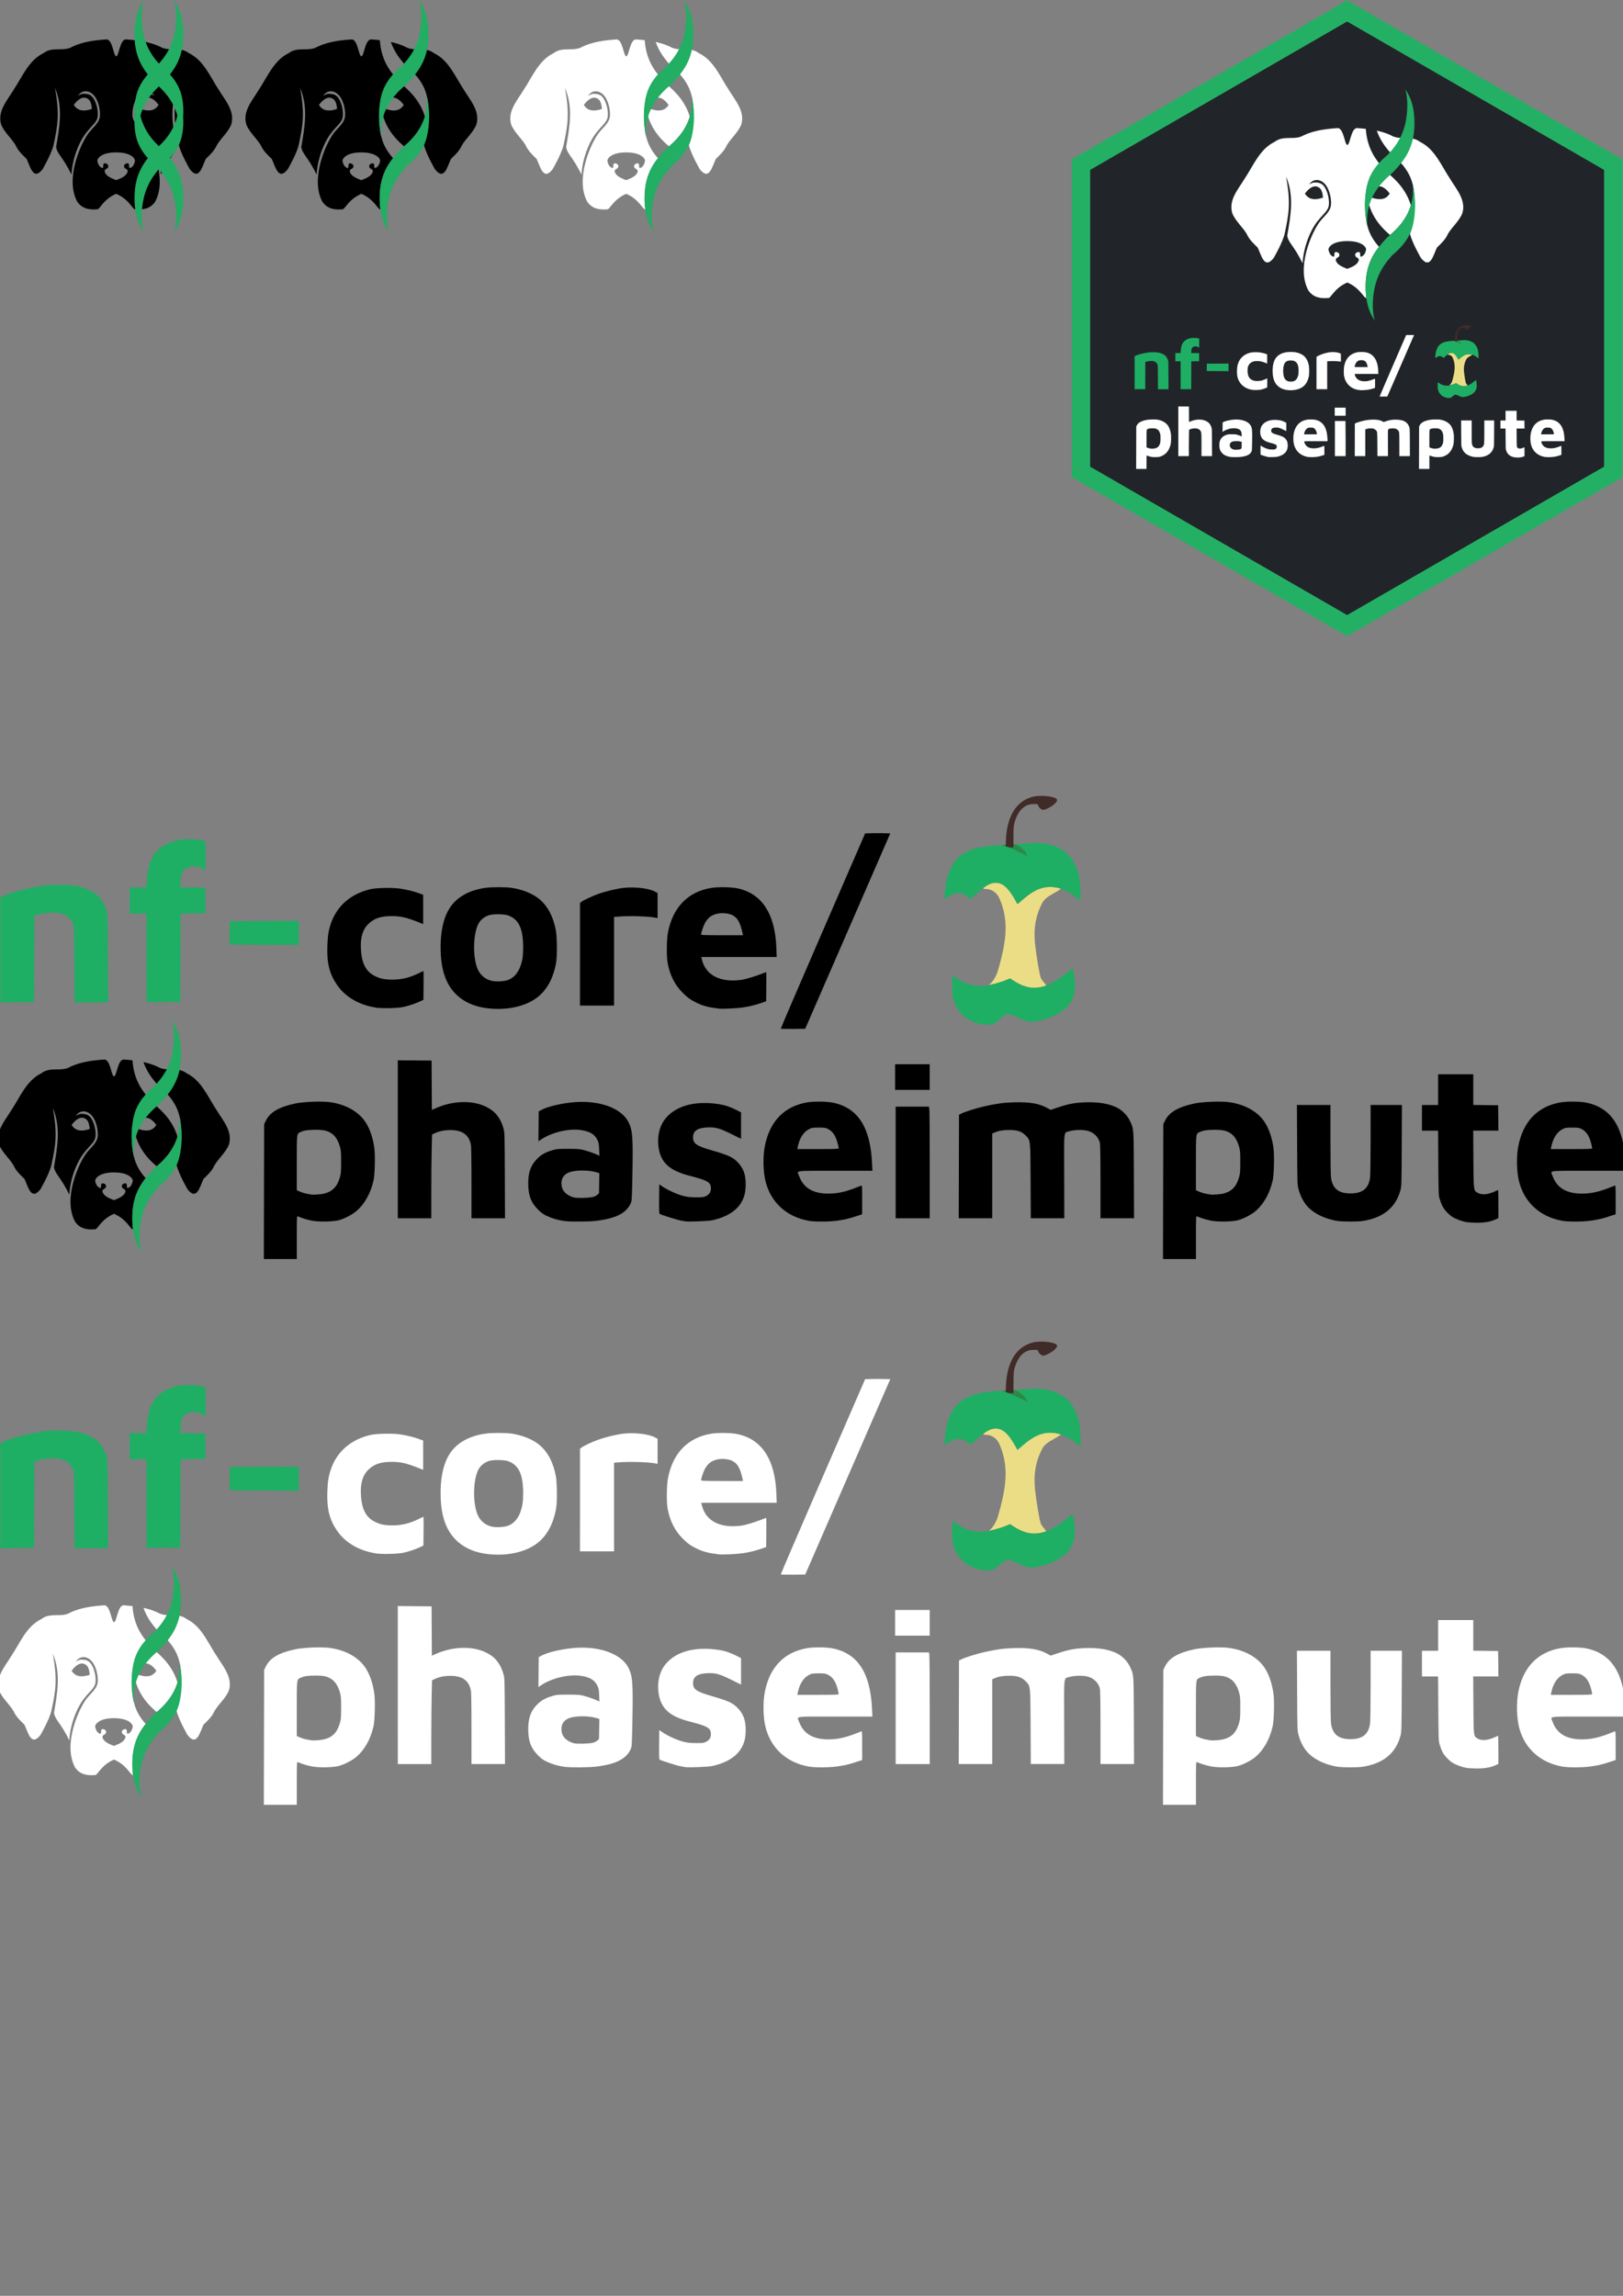 <svg xmlns="http://www.w3.org/2000/svg" xmlns:svg="http://www.w3.org/2000/svg" id="svg1473" width="210mm" height="297mm" version="1.1" viewBox="0 0 210 297"><rect x="0" y="0" width="210" height="297" fill="#808080" stroke="none"/><g id="layer1"><g id="g72" transform="matrix(2.683,0,0,2.683,-360.212,-486.751)" style="display:inline"><g id="g6235" transform="translate(1.092272e-4,-0.214)"><path id="path292-0-6-3-6" style="display:inline;fill:#000;fill-opacity:1;fill-rule:nonzero;stroke:none;stroke-width:.104;stroke-dasharray:none;stroke-opacity:1" d="m 139.39,183.535 c -0.561,0.037 -1.127,0.11 -1.637,0.347 -0.424,0.265 -0.962,-0.025 -1.399,0.315 -0.719,0.348 -1.026,1.148 -1.447,1.778 -0.303,0.502 -0.783,1.022 -0.596,1.659 0.146,0.374 0.491,0.656 0.694,0.995 0.139,0.311 0.359,0.489 0.534,0.666 0.182,0.381 0.323,1.076 0.775,0.494 0,0 0.439,-0.757 0.528,-1.178 0.188,-0.892 0.305,-1.443 0.064,-2.743 0.403,0.945 0.219,1.903 0.058,2.85 0.051,0.351 0.301,0.442 0.741,1.334 0.037,-0.76 0.361,-1.579 0.713,-2.022 0.336,-0.423 0.54,-0.516 0.555,-0.834 0.011,-0.225 -0.04,-0.49 -0.148,-0.715 -0.154,-0.322 -0.36,-0.32 -0.533,-0.327 -0.117,-0.005 -0.28,0.098 -0.289,0.106 0.033,-0.029 0.116,-0.158 0.257,-0.204 0.248,-0.08 0.512,0.073 0.658,0.38 0.116,0.242 0.17,0.522 0.158,0.766 -0.018,0.369 -0.351,0.577 -0.568,0.878 -0.392,0.543 -1.114,2.203 -0.524,3.284 0.252,0.358 0.621,0.395 0.995,0.359 0.128,-0.08 0.308,-0.497 0.882,-0.744 0.574,0.247 0.754,0.664 0.882,0.744 0.375,0.037 0.743,-1.1e-4 0.995,-0.359 0.191,-0.35 0.245,-0.761 0.216,-1.176 -0.059,-0.864 -0.475,-1.741 -0.74,-2.108 -0.217,-0.3 -0.55,-0.509 -0.568,-0.878 -0.012,-0.245 0.042,-0.524 0.158,-0.766 0.147,-0.307 0.41,-0.46 0.658,-0.38 0.141,0.046 0.224,0.175 0.257,0.204 -0.01,-0.008 -0.172,-0.111 -0.289,-0.106 -0.173,0.007 -0.379,0.005 -0.533,0.327 -0.108,0.225 -0.159,0.49 -0.148,0.715 0.015,0.317 0.219,0.411 0.555,0.834 0.352,0.443 0.676,1.261 0.713,2.022 0.44,-0.891 0.689,-0.983 0.741,-1.334 -0.162,-0.947 -0.345,-1.905 0.058,-2.85 -0.241,1.3 -0.124,1.851 0.064,2.743 0.089,0.421 0.528,1.178 0.528,1.178 0.452,0.582 0.593,-0.113 0.775,-0.494 0.175,-0.177 0.395,-0.355 0.534,-0.666 0.203,-0.34 0.548,-0.621 0.694,-0.995 0.187,-0.637 -0.293,-1.157 -0.596,-1.659 -0.421,-0.63 -0.728,-1.43 -1.447,-1.778 -0.437,-0.34 -0.975,-0.05 -1.399,-0.315 -0.51,-0.237 -1.076,-0.31 -1.637,-0.347 -0.295,-0.008 -0.339,0.812 -0.47,0.812 -0.131,0 -0.174,-0.82 -0.47,-0.812 z m -1.075,2.806 h 1.9e-4 c 0.002,-2e-5 0.004,-2e-5 0.006,0 0.309,0.035 0.345,0.31 0.367,0.546 -0.549,0.185 -0.757,-0.013 -0.872,-0.193 0.013,-0.02 0.237,-0.351 0.499,-0.353 z m 3.084,0 c 0.002,-2e-5 0.004,-2e-5 0.006,0 h 1.9e-4 c 0.262,0.002 0.486,0.333 0.499,0.353 -0.115,0.18 -0.323,0.377 -0.872,0.193 0.022,-0.236 0.058,-0.511 0.367,-0.546 z m -1.539,2.641 c 0.773,7.3e-4 0.921,0.337 0.906,0.409 -0.015,0.072 -0.048,0.255 -0.206,0.332 -0.158,0.077 0.01,-0.25 -0.182,-0.212 -0.191,0.038 -0.158,0.212 -0.067,0.255 0.091,0.043 0.158,0.106 0.038,0.269 -0.117,0.16 -0.473,0.278 -0.49,0.283 -0.017,-0.005 -0.373,-0.124 -0.49,-0.283 -0.12,-0.163 -0.053,-0.226 0.038,-0.269 0.091,-0.043 0.125,-0.217 -0.067,-0.255 -0.191,-0.038 -0.024,0.289 -0.182,0.212 -0.158,-0.077 -0.191,-0.26 -0.206,-0.332 -0.014,-0.072 0.134,-0.409 0.906,-0.409 z"/><g id="g6226" transform="translate(0,-0.119)"><g id="g6202" transform="translate(-7.668,0.333)"><path id="path24-6-4-4" fill="#00bfa5" d="m 148.411,190.964 c 0.001,-1.246 0.543,-1.832 1.022,-2.349 0.179,-0.194 1.262,-0.986 1.107,-2.577 -9.5e-4,-0.01 0.001,0.01 0,0 0,0 0.396,0.969 0.14,2.003 -0.207,0.835 -0.916,1.331 -0.995,1.42 -0.484,0.547 -0.889,1.161 -0.928,2.317 -0.009,0.267 0.024,0.62 0.105,0.839 -0.036,-0.098 -0.452,-0.509 -0.451,-1.654 z" style="display:inline;fill:#22ae63;fill-opacity:1;stroke-width:.045"/><path id="path24-6-4" fill="#00bfa5" d="m 150.767,183.09 c -0.001,1.246 -0.543,1.832 -1.022,2.349 -0.179,0.194 -1.288,1.006 -1.133,2.597 9.5e-4,0.01 -0.001,-0.01 0,0 0,0 -0.37,-0.989 -0.113,-2.023 0.207,-0.835 0.914,-1.333 0.995,-1.42 0.496,-0.536 0.903,-1.148 0.928,-2.317 0.006,-0.268 -0.024,-0.62 -0.105,-0.839 0.036,0.098 0.452,0.509 0.451,1.654 z" style="fill:#22ae63;fill-opacity:1;stroke-width:.045"/></g><path id="path24-6-4-4-55" fill="#00bfa5" d="m 143.097,191.297 c -0.001,-1.246 -0.543,-1.832 -1.022,-2.349 -0.179,-0.194 -1.262,-0.986 -1.107,-2.577 9.5e-4,-0.01 -0.001,0.01 0,0 0,0 -0.396,0.969 -0.14,2.003 0.207,0.835 0.916,1.331 0.995,1.42 0.484,0.547 0.889,1.161 0.928,2.317 0.009,0.267 -0.024,0.62 -0.105,0.839 0.036,-0.098 0.452,-0.509 0.451,-1.654 z" style="display:inline;fill:#22ae63;fill-opacity:1;stroke-width:.045"/><path id="path24-6-4-1" fill="#00bfa5" d="m 140.741,183.423 c 0.001,1.246 0.543,1.832 1.022,2.349 0.179,0.194 1.288,1.006 1.133,2.597 -9.5e-4,0.01 0.001,-0.01 0,0 0,0 0.37,-0.989 0.113,-2.023 -0.207,-0.835 -0.914,-1.333 -0.995,-1.42 -0.496,-0.536 -0.903,-1.148 -0.928,-2.317 -0.006,-0.268 0.024,-0.62 0.105,-0.839 -0.036,0.098 -0.452,0.509 -0.451,1.654 z" style="display:inline;fill:#22ae63;fill-opacity:1;stroke-width:.045"/></g></g><g id="g6235-3" transform="matrix(1,0,0,1,11.823,-0.214)" style="display:inline;stroke-width:1"><path id="path292-0-6-3-6-5" style="display:inline;fill:#000;fill-opacity:1;fill-rule:nonzero;stroke:none;stroke-width:.104;stroke-dasharray:none;stroke-opacity:1" d="m 139.39,183.536 c -0.561,0.037 -1.127,0.11 -1.637,0.347 -0.424,0.265 -0.962,-0.025 -1.399,0.316 -0.719,0.348 -1.026,1.148 -1.447,1.778 -0.303,0.502 -0.783,1.022 -0.596,1.659 0.146,0.374 0.491,0.656 0.694,0.995 0.139,0.311 0.359,0.489 0.534,0.666 0.182,0.381 0.323,1.076 0.775,0.494 0,0 0.439,-0.757 0.528,-1.178 0.188,-0.892 0.305,-1.442 0.064,-2.743 0.403,0.945 0.219,1.903 0.058,2.85 0.051,0.351 0.301,0.442 0.741,1.334 0.037,-0.76 0.361,-1.579 0.713,-2.022 0.336,-0.423 0.54,-0.517 0.555,-0.834 0.011,-0.225 -0.04,-0.49 -0.148,-0.715 -0.154,-0.322 -0.36,-0.32 -0.533,-0.327 -0.117,-0.005 -0.28,0.098 -0.289,0.106 0.033,-0.029 0.116,-0.158 0.257,-0.204 0.248,-0.08 0.512,0.073 0.658,0.38 0.116,0.242 0.169,0.522 0.158,0.766 -0.018,0.369 -0.351,0.577 -0.568,0.878 -0.392,0.543 -1.114,2.203 -0.524,3.284 0.252,0.358 0.62,0.395 0.995,0.358 0.128,-0.08 0.308,-0.497 0.882,-0.744 0.574,0.247 0.754,0.664 0.882,0.744 0.012,0.001 0.025,0.002 0.037,0.003 -0.022,-0.161 -0.036,-0.343 -0.035,-0.549 h -5.7e-4 c 7.4e-4,-0.92 0.297,-1.48 0.645,-1.918 -0.217,-0.24 -0.453,-0.578 -0.558,-1.004 -0.256,-1.034 -0.004,-2.004 -0.004,-2.004 -0.131,1.34 0.717,2.112 1.095,2.439 0.271,-0.234 0.782,-0.695 1.003,-1.431 -0.275,-0.945 -1.024,-1.459 -1.16,-1.607 -0.443,-0.478 -0.94,-1.016 -1.013,-2.081 -0.14,-0.016 -0.28,-0.027 -0.42,-0.037 -0.295,-0.008 -0.339,0.812 -0.47,0.812 -0.131,0 -0.174,-0.819 -0.47,-0.812 z m 1.892,0.122 c 0.17,0.479 0.435,0.827 0.732,1.149 0.081,0.087 0.788,0.585 0.995,1.42 0.002,0.009 0.005,0.019 0.007,0.028 -5e-5,-5.3e-4 -1.2e-4,-8.8e-4 -1.9e-4,-0.002 0.147,0.604 0.114,1.441 -0.02,2 -0.033,0.131 -0.061,0.257 -0.114,0.371 0.094,0.423 0.525,1.167 0.525,1.167 0.452,0.582 0.593,-0.113 0.775,-0.494 0.175,-0.177 0.395,-0.355 0.534,-0.666 0.203,-0.339 0.548,-0.621 0.694,-0.995 0.187,-0.637 -0.293,-1.157 -0.596,-1.659 -0.421,-0.63 -0.728,-1.43 -1.447,-1.778 -0.437,-0.34 -0.975,-0.05 -1.399,-0.316 -0.22,-0.102 -0.45,-0.174 -0.685,-0.225 z m -2.967,2.684 h 1.9e-4 c 0.002,-2e-5 0.004,-2e-5 0.006,0 0.309,0.035 0.345,0.31 0.367,0.546 -0.549,0.185 -0.757,-0.013 -0.872,-0.192 0.013,-0.02 0.237,-0.351 0.499,-0.353 z m 3.084,0 c 0.002,-2e-5 0.004,-2e-5 0.006,0 h 1.9e-4 c 0.262,0.002 0.486,0.333 0.499,0.353 -0.115,0.18 -0.323,0.377 -0.872,0.192 0.022,-0.236 0.058,-0.511 0.367,-0.546 z m -1.539,2.641 c 0.773,7.3e-4 0.921,0.337 0.906,0.409 -0.015,0.072 -0.048,0.255 -0.206,0.332 -0.158,0.077 0.01,-0.25 -0.182,-0.212 -0.191,0.038 -0.158,0.212 -0.067,0.255 0.091,0.043 0.158,0.106 0.038,0.269 -0.117,0.16 -0.473,0.278 -0.49,0.283 -0.017,-0.005 -0.373,-0.124 -0.49,-0.283 -0.12,-0.163 -0.053,-0.226 0.038,-0.269 0.091,-0.043 0.125,-0.217 -0.067,-0.255 -0.191,-0.038 -0.024,0.289 -0.182,0.212 -0.158,-0.077 -0.191,-0.26 -0.206,-0.332 -0.014,-0.072 0.134,-0.409 0.906,-0.409 z"/><path id="path24-6-4-4-1" fill="#00bfa5" d="m 140.743,191.178 c 0.001,-1.246 0.543,-1.832 1.022,-2.349 0.179,-0.194 1.406,-0.986 1.251,-2.577 -9.5e-4,-0.01 0.001,0.01 0,0 0.002,0.002 0.253,0.971 -0.004,2.004 -0.207,0.835 -0.916,1.331 -0.995,1.42 -0.484,0.547 -0.889,1.161 -0.928,2.317 -0.009,0.267 0.024,0.62 0.105,0.839 -0.036,-0.098 -0.452,-0.509 -0.451,-1.654 z" style="display:inline;fill:#22ae63;fill-opacity:1;stroke-width:.045"/><path id="path24-6-4-8" fill="#00bfa5" d="m 143.099,183.304 c -10e-4,1.246 -0.543,1.832 -1.022,2.349 -0.179,0.194 -1.404,1.013 -1.249,2.604 9.5e-4,0.01 -10e-4,-0.01 0,0 -0.009,-0.002 -0.26,-0.997 0.002,-2.03 0.207,-0.835 0.914,-1.333 0.995,-1.42 0.496,-0.536 0.903,-1.148 0.928,-2.317 0.006,-0.268 -0.024,-0.62 -0.105,-0.839 0.036,0.098 0.452,0.509 0.451,1.654 z" style="fill:#22ae63;fill-opacity:1;stroke-width:.045"/></g><g id="g6235-3-3" transform="matrix(1,0,0,1,24.597,-0.214)" style="display:inline;stroke-width:1"><path id="path292-0-6-3-6-5-0" style="display:inline;fill:#fff;fill-opacity:1;fill-rule:nonzero;stroke:none;stroke-width:.104;stroke-dasharray:none;stroke-opacity:1" d="m 139.39,183.536 c -0.561,0.037 -1.127,0.11 -1.637,0.347 -0.424,0.265 -0.962,-0.025 -1.399,0.316 -0.719,0.348 -1.026,1.148 -1.447,1.778 -0.303,0.502 -0.783,1.022 -0.596,1.659 0.146,0.374 0.491,0.656 0.694,0.995 0.139,0.311 0.359,0.489 0.534,0.666 0.182,0.381 0.323,1.076 0.775,0.494 0,0 0.439,-0.757 0.528,-1.178 0.188,-0.892 0.305,-1.442 0.064,-2.743 0.403,0.945 0.219,1.903 0.058,2.85 0.051,0.351 0.301,0.442 0.741,1.334 0.037,-0.76 0.361,-1.579 0.713,-2.022 0.336,-0.423 0.54,-0.517 0.555,-0.834 0.011,-0.225 -0.04,-0.49 -0.148,-0.715 -0.154,-0.322 -0.36,-0.32 -0.533,-0.327 -0.117,-0.005 -0.28,0.098 -0.289,0.106 0.033,-0.029 0.116,-0.158 0.257,-0.204 0.248,-0.08 0.512,0.073 0.658,0.38 0.116,0.242 0.169,0.522 0.158,0.766 -0.018,0.369 -0.351,0.577 -0.568,0.878 -0.392,0.543 -1.114,2.203 -0.524,3.284 0.252,0.358 0.62,0.395 0.995,0.358 0.128,-0.08 0.308,-0.497 0.882,-0.744 0.574,0.247 0.754,0.664 0.882,0.744 0.012,0.001 0.025,0.002 0.037,0.003 -0.022,-0.161 -0.036,-0.343 -0.035,-0.549 h -5.7e-4 c 7.4e-4,-0.92 0.297,-1.48 0.645,-1.918 -0.217,-0.24 -0.453,-0.578 -0.558,-1.004 -0.256,-1.034 -0.004,-2.004 -0.004,-2.004 -0.131,1.34 0.717,2.112 1.095,2.439 0.271,-0.234 0.782,-0.695 1.003,-1.431 -0.275,-0.945 -1.024,-1.459 -1.16,-1.607 -0.443,-0.478 -0.94,-1.016 -1.013,-2.081 -0.14,-0.016 -0.28,-0.027 -0.42,-0.037 -0.295,-0.008 -0.339,0.812 -0.47,0.812 -0.131,0 -0.174,-0.819 -0.47,-0.812 z m 1.892,0.122 c 0.17,0.479 0.435,0.827 0.732,1.149 0.081,0.087 0.788,0.585 0.995,1.42 0.002,0.009 0.005,0.019 0.007,0.028 -5e-5,-5.3e-4 -1.2e-4,-8.8e-4 -1.9e-4,-0.002 0.147,0.604 0.114,1.441 -0.02,2 -0.033,0.131 -0.061,0.257 -0.114,0.371 0.094,0.423 0.525,1.167 0.525,1.167 0.452,0.582 0.593,-0.113 0.775,-0.494 0.175,-0.177 0.395,-0.355 0.534,-0.666 0.203,-0.339 0.548,-0.621 0.694,-0.995 0.187,-0.637 -0.293,-1.157 -0.596,-1.659 -0.421,-0.63 -0.728,-1.43 -1.447,-1.778 -0.437,-0.34 -0.975,-0.05 -1.399,-0.316 -0.22,-0.102 -0.45,-0.174 -0.685,-0.225 z m -2.967,2.684 h 1.9e-4 c 0.002,-2e-5 0.004,-2e-5 0.006,0 0.309,0.035 0.345,0.31 0.367,0.546 -0.549,0.185 -0.757,-0.013 -0.872,-0.192 0.013,-0.02 0.237,-0.351 0.499,-0.353 z m 3.084,0 c 0.002,-2e-5 0.004,-2e-5 0.006,0 h 1.9e-4 c 0.262,0.002 0.486,0.333 0.499,0.353 -0.115,0.18 -0.323,0.377 -0.872,0.192 0.022,-0.236 0.058,-0.511 0.367,-0.546 z m -1.539,2.641 c 0.773,7.3e-4 0.921,0.337 0.906,0.409 -0.015,0.072 -0.048,0.255 -0.206,0.332 -0.158,0.077 0.01,-0.25 -0.182,-0.212 -0.191,0.038 -0.158,0.212 -0.067,0.255 0.091,0.043 0.158,0.106 0.038,0.269 -0.117,0.16 -0.473,0.278 -0.49,0.283 -0.017,-0.005 -0.373,-0.124 -0.49,-0.283 -0.12,-0.163 -0.053,-0.226 0.038,-0.269 0.091,-0.043 0.125,-0.217 -0.067,-0.255 -0.191,-0.038 -0.024,0.289 -0.182,0.212 -0.158,-0.077 -0.191,-0.26 -0.206,-0.332 -0.014,-0.072 0.134,-0.409 0.906,-0.409 z"/><path id="path24-6-4-4-1-1" fill="#00bfa5" d="m 140.743,191.178 c 0.001,-1.246 0.543,-1.832 1.022,-2.349 0.179,-0.194 1.406,-0.986 1.251,-2.577 -9.5e-4,-0.01 0.001,0.01 0,0 0.002,0.002 0.253,0.971 -0.004,2.004 -0.207,0.835 -0.916,1.331 -0.995,1.42 -0.484,0.547 -0.889,1.161 -0.928,2.317 -0.009,0.267 0.024,0.62 0.105,0.839 -0.036,-0.098 -0.452,-0.509 -0.451,-1.654 z" style="display:inline;fill:#22ae63;fill-opacity:1;stroke-width:.045"/><path id="path24-6-4-8-72" fill="#00bfa5" d="m 143.099,183.304 c -10e-4,1.246 -0.543,1.832 -1.022,2.349 -0.179,0.194 -1.404,1.013 -1.249,2.604 9.5e-4,0.01 -10e-4,-0.01 0,0 -0.009,-0.002 -0.26,-0.997 0.002,-2.03 0.207,-0.835 0.914,-1.333 0.995,-1.42 0.496,-0.536 0.903,-1.148 0.928,-2.317 0.006,-0.268 -0.024,-0.62 -0.105,-0.839 0.036,0.098 0.452,0.509 0.451,1.654 z" style="fill:#22ae63;fill-opacity:1;stroke-width:.045"/></g><g id="g5933" transform="translate(37.578)"><path id="path1-5-1-5-1" d="m 161.645,211.587 -12.835,-7.41 v -14.82 l 12.835,-7.41 12.835,7.41 v 14.82 z" class="st0" style="display:inline;fill:#212529;fill-opacity:1;stroke:#000;stroke-width:.011"/><g id="g3432" transform="matrix(0.032,0,0,0.032,172.536,200.565)" style="display:inline"><g id="g1590" transform="translate(-681.051,-232.185)"><path id="path1604" style="fill:#ebdc86;fill-opacity:1;stroke-width:1" d="m 498.091,165.519 c -0.138,0 -0.275,0.005 -0.412,0.013 -0.047,0.003 -0.094,0.006 -0.141,0.01 -0.097,0.007 -0.194,0.017 -0.291,0.028 -0.047,0.006 -0.094,0.011 -0.141,0.018 -0.137,0.019 -0.274,0.041 -0.411,0.069 -0.136,0.028 -0.272,0.062 -0.409,0.098 -0.049,0.013 -0.097,0.027 -0.146,0.041 -0.097,0.028 -0.195,0.058 -0.292,0.091 -0.046,0.015 -0.091,0.03 -0.137,0.046 -0.124,0.044 -0.249,0.092 -0.376,0.144 -0.057,0.024 -0.115,0.049 -0.173,0.074 -0.1,0.043 -0.2,0.088 -0.301,0.137 -0.062,0.029 -0.124,0.061 -0.187,0.092 -0.089,0.045 -0.179,0.092 -0.27,0.141 -0.064,0.035 -0.128,0.068 -0.193,0.105 -0.125,0.07 -0.252,0.145 -0.381,0.223 -0.018,0.011 -0.035,0.02 -0.052,0.03 -0.056,0.035 -0.115,0.073 -0.172,0.109 -0.1,0.063 -0.201,0.127 -0.304,0.195 -0.074,0.049 -0.149,0.1 -0.225,0.152 -0.094,0.064 -0.19,0.131 -0.286,0.199 -0.077,0.055 -0.154,0.109 -0.233,0.166 -0.113,0.082 -0.229,0.17 -0.346,0.257 -0.045,0.034 -0.088,0.065 -0.133,0.099 0.119,0.268 0.482,0.47 1.217,0.47 2.476,0 4.585,1.193 5.998,3.394 0.436,0.68 1.207,2.486 1.713,4.014 2.908,8.784 2.382,17.409 -1.951,32.017 -0.614,2.071 -2.054,4.575 -3.307,5.752 -0.504,0.473 -0.887,0.86 -0.853,0.859 0.034,-3.7e-4 0.099,-0.009 0.178,-0.02 0.576,-0.116 1.179,-0.252 1.79,-0.401 0.076,-0.018 0.15,-0.036 0.226,-0.055 0.26,-0.064 0.521,-0.132 0.781,-0.201 0.16,-0.042 0.318,-0.086 0.477,-0.129 0.223,-0.061 0.447,-0.122 0.668,-0.186 0.363,-0.105 0.721,-0.213 1.072,-0.323 0.137,-0.043 0.269,-0.088 0.404,-0.131 0.267,-0.087 0.529,-0.174 0.783,-0.263 0.123,-0.043 0.246,-0.086 0.365,-0.129 0.356,-0.129 0.703,-0.258 1.02,-0.388 l 2.332,-0.951 1.361,0.904 c 0.452,0.3 0.901,0.582 1.345,0.844 0.367,0.217 0.729,0.418 1.09,0.609 0.076,0.04 0.153,0.083 0.229,0.122 0.436,0.225 0.868,0.431 1.296,0.618 0.214,0.094 0.426,0.182 0.638,0.267 0.212,0.084 0.423,0.163 0.633,0.238 0.21,0.075 0.419,0.145 0.626,0.21 0.624,0.196 1.238,0.35 1.843,0.461 0.202,0.037 0.402,0.069 0.602,0.097 1.6e-4,2e-5 3.5e-4,-2e-5 5.1e-4,0 0.2,0.028 0.398,0.051 0.596,0.069 0.396,0.037 0.787,0.054 1.175,0.053 0.283,-7.1e-4 0.562,-0.01 0.84,-0.023 0.109,-0.005 0.218,-0.014 0.327,-0.021 0.162,-0.011 0.324,-0.023 0.486,-0.038 0.138,-0.013 0.277,-0.028 0.414,-0.044 0.183,-0.022 0.366,-0.046 0.549,-0.074 0.1,-0.016 0.2,-0.032 0.3,-0.05 0.173,-0.03 0.346,-0.064 0.519,-0.1 0.172,-0.036 0.344,-0.075 0.516,-0.116 0.075,-0.018 0.151,-0.037 0.226,-0.056 0.559,-0.144 1.12,-0.318 1.687,-0.526 -0.132,-0.297 -0.524,-0.989 -0.991,-1.444 -0.573,-0.56 -1.286,-1.585 -1.584,-2.279 -0.584,-1.357 -2.188,-10.859 -2.766,-16.39 -0.776,-7.421 0.381,-13.794 3.575,-19.691 1.524,-2.813 4.993,-4.021 7.754,-5.885 l 1.15,-0.777 c -6.8e-4,-2.3e-4 -10e-4,-2.9e-4 -0.002,-5.2e-4 -0.215,-0.072 -0.43,-0.138 -0.645,-0.2 -0.053,-0.015 -0.106,-0.03 -0.159,-0.044 -0.168,-0.047 -0.336,-0.091 -0.505,-0.132 -0.057,-0.014 -0.114,-0.028 -0.171,-0.041 -0.214,-0.05 -0.429,-0.097 -0.645,-0.138 -3.3e-4,-6e-5 -7e-4,6e-5 -10e-4,0 -0.217,-0.041 -0.434,-0.077 -0.653,-0.109 -0.061,-0.009 -0.123,-0.017 -0.184,-0.025 -0.156,-0.021 -0.313,-0.041 -0.47,-0.058 -0.074,-0.008 -0.149,-0.016 -0.224,-0.023 -0.215,-0.021 -0.431,-0.039 -0.649,-0.052 -0.303,-0.018 -0.603,-0.028 -0.902,-0.028 -0.298,-8.7e-4 -0.595,0.007 -0.889,0.024 -0.295,0.017 -0.588,0.042 -0.88,0.076 -0.292,0.034 -0.583,0.078 -0.873,0.13 -0.29,0.052 -0.579,0.114 -0.869,0.186 -0.289,0.071 -0.578,0.152 -0.868,0.242 -0.289,0.09 -0.579,0.19 -0.869,0.3 -0.28,0.106 -0.561,0.222 -0.843,0.346 -0.02,0.009 -0.04,0.018 -0.06,0.027 -0.282,0.126 -0.566,0.26 -0.851,0.405 -0.285,0.144 -0.571,0.299 -0.859,0.463 -0.021,0.012 -0.043,0.024 -0.065,0.037 -0.288,0.165 -0.578,0.339 -0.87,0.523 -0.303,0.192 -0.609,0.394 -0.918,0.607 -0.309,0.213 -0.621,0.437 -0.937,0.672 -0.316,0.235 -0.634,0.481 -0.958,0.738 -1.1e-4,8e-5 -4.1e-4,-9e-5 -5.1e-4,0 -0.323,0.257 -0.65,0.526 -0.981,0.806 -0.331,0.28 -0.667,0.572 -1.008,0.875 -0.46,0.41 -0.834,0.735 -1.136,0.987 -0.305,0.254 -0.537,0.431 -0.71,0.542 -0.08,0.052 -0.147,0.089 -0.204,0.113 -0.032,0.014 -0.063,0.024 -0.088,0.029 -0.047,0.009 -0.082,0.004 -0.108,-0.015 -0.013,-0.009 -0.024,-0.021 -0.032,-0.037 -7e-5,-1.3e-4 6e-5,-3.9e-4 0,-5.2e-4 -0.008,-0.016 -0.014,-0.035 -0.018,-0.057 -0.004,-0.022 -0.006,-0.047 -0.006,-0.075 0,-0.015 -0.011,-0.048 -0.032,-0.097 -0.011,-0.026 -0.032,-0.067 -0.048,-0.102 -0.015,-0.031 -0.025,-0.054 -0.043,-0.092 -0.079,-0.159 -0.194,-0.375 -0.336,-0.633 -7e-5,-1.2e-4 6e-5,-4e-4 0,-5.2e-4 -0.142,-0.258 -0.311,-0.557 -0.498,-0.882 -0.187,-0.325 -0.392,-0.677 -0.607,-1.039 -0.186,-0.313 -0.37,-0.614 -0.553,-0.905 -0.183,-0.29 -0.364,-0.569 -0.545,-0.837 -0.188,-0.28 -0.375,-0.547 -0.561,-0.803 -0.17,-0.234 -0.34,-0.46 -0.509,-0.675 -0.177,-0.225 -0.353,-0.439 -0.528,-0.643 -0.176,-0.204 -0.351,-0.398 -0.526,-0.581 -0.175,-0.183 -0.35,-0.357 -0.525,-0.52 -0.175,-0.163 -0.35,-0.317 -0.525,-0.46 -0.175,-0.144 -0.35,-0.277 -0.527,-0.401 -2e-4,-1.4e-4 -3.2e-4,-3.7e-4 -5.1e-4,-5.2e-4 -0.172,-0.121 -0.345,-0.233 -0.518,-0.336 -0.004,-0.002 -0.008,-0.005 -0.011,-0.007 -1.3e-4,-8e-5 -3.8e-4,8e-5 -5.1e-4,0 -0.003,-0.002 -0.007,-0.004 -0.01,-0.006 -0.174,-0.103 -0.349,-0.197 -0.525,-0.282 -0.179,-0.087 -0.36,-0.165 -0.542,-0.233 -0.182,-0.069 -0.365,-0.128 -0.549,-0.179 -0.185,-0.051 -0.37,-0.093 -0.558,-0.126 -0.188,-0.034 -0.378,-0.058 -0.569,-0.075 -0.192,-0.017 -0.385,-0.025 -0.581,-0.025 z"/><path style="fill:#1eaf64;fill-opacity:1;stroke-width:1" id="path1596" d="m 490.083,233.072 c -6.37,-1.668 -10.382,-5.397 -12.222,-11.363 -0.543,-1.759 -0.613,-2.531 -0.621,-6.79 -0.005,-2.643 0.075,-4.89 0.177,-4.992 0.102,-0.103 0.657,0.214 1.232,0.705 3.662,3.119 8.935,4.774 13.796,4.328 2.646,-0.243 7.342,-1.446 10.216,-2.618 l 2.332,-0.951 1.361,0.904 c 3.618,2.402 6.972,3.597 10.073,3.589 5.015,-0.013 9.226,-1.947 15.869,-7.291 l 2.717,-2.186 0.272,1.367 c 1.018,5.125 1.047,9.297 0.083,12.137 -2.034,5.998 -7.967,10.057 -17.522,11.988 -3.269,0.661 -4.473,0.456 -8.436,-1.43 -5.341,-2.542 -6.173,-2.518 -9.18,0.27 -1.105,1.025 -2.506,2.089 -3.112,2.364 -1.457,0.661 -4.441,0.648 -7.036,-0.031 z m 18.237,-57.613 c 0,-0.117 -0.704,-1.397 -1.564,-2.844 -2.976,-5.006 -5.528,-7.097 -8.664,-7.097 -2.509,0 -4.741,1.236 -8.759,4.848 l -3.245,2.917 -1.608,-1.183 c -3.199,-2.355 -5.149,-2.252 -9.859,0.519 l -1.288,0.758 0.152,-1.3 c 0.084,-0.715 0.227,-2.133 0.318,-3.152 0.36,-4.007 1.412,-7.777 3.069,-10.999 2.486,-4.834 6.824,-7.883 13.143,-9.236 4.288,-0.918 8.05,-1.074 12.098,-1.337 4.491,-0.173 2.614,-0.182 15.309,-0.977 9.397,0.332 15.358,3.643 18.664,10.364 1.846,3.754 2.638,7.885 2.652,13.835 l 0.008,3.503 -1.904,-1.471 c -4.326,-3.342 -7.768,-4.829 -11.722,-5.062 -4.847,-0.286 -9.047,1.576 -14.5,6.428 -1.841,1.638 -2.301,1.935 -2.301,1.486 z"/><path style="fill:#386e35;fill-opacity:.57;stroke-width:1" id="path1594" d="m 507.844,150.116 c -1.458,-0.778 -6.985,-2.683 -6.985,-2.683 l 6.619,-0.392 c 2.661,1.389 4.985,2.808 5.825,5.936 -1.328,-1.218 -4.058,-2.126 -5.459,-2.861 z"/><path style="fill:#402b28;fill-opacity:1;stroke-width:1" id="path1592" d="m 503.954,148.33 -1.058,-0.327 0.085,-2.636 c 0.378,-11.699 4.969,-19.144 13.029,-21.126 3.899,-0.959 10.912,-0.124 11.484,1.367 0.422,1.1 -2.206,3.373 -5.359,4.634 -1.002,0.401 -1.23,0.409 -2.032,0.074 -0.6,-0.251 -1.088,-0.74 -1.454,-1.456 l -0.55,-1.078 h -1.863 c -4.234,0 -7.331,2.923 -9.016,8.509 -0.514,1.706 -0.588,2.569 -0.603,7.101 l -0.017,5.159 -0.794,0.052 c -0.437,0.029 -1.27,-0.095 -1.852,-0.275 z"/></g><path style="fill:#1eaf64;fill-opacity:1;stroke-width:1" id="path366" d="m -591.302,-32.828 v -21.038 h -3.969 -3.969 v -6.218 -6.218 h 3.969 3.969 l 0.003,-0.728 c 0.008,-2.095 0.612,-7.2 1.065,-8.996 1.792,-7.11 6.384,-11.184 14.41,-12.784 3.129,-0.624 9.624,-0.321 11.932,0.557 l 0.636,0.242 v 6.886 c 0,3.787 -0.068,6.886 -0.15,6.886 -0.083,0 -0.535,-0.294 -1.006,-0.653 -2.425,-1.85 -5.935,-1.986 -8.4,-0.326 -1.613,1.087 -2.172,2.525 -2.302,5.926 l -0.114,2.98 5.92,0.071 5.92,0.071 v 6.085 6.085 l -5.885,0.071 -5.885,0.071 -0.068,20.963 -0.068,20.963 -8.004,0.07 -8.004,0.07 z"/><path style="fill:#1eaf64;fill-opacity:1;stroke-width:1" id="path364" d="m -660.623,-36.659 v -24.869 l 1.115,-0.569 c 3.264,-1.665 10.934,-3.725 18.199,-4.889 4.091,-0.655 11.491,-0.786 15.018,-0.265 9.133,1.347 13.99,5.025 16.105,12.194 0.427,1.448 0.476,3.425 0.558,22.423 l 0.09,20.836 h -7.934 -7.934 l -0.089,-17.793 c -0.08,-15.845 -0.138,-17.939 -0.536,-19.126 -1.242,-3.704 -4.665,-5.679 -9.842,-5.679 -2.085,0 -5.293,0.528 -7.345,1.21 l -1.261,0.419 -0.068,20.418 -0.068,20.418 -8.004,0.07 -8.004,0.07 z"/><path id="path326" style="fill:#fff;fill-opacity:1;stroke-width:1" d="m -507.452,33.83 c -1.059,0.002 -2.135,0.042 -3.224,0.123 -6.239,0.463 -13.217,2.101 -16.2,3.801 l -1.058,0.603 -0.07,7.085 -0.071,7.085 1.129,-0.774 c 5.027,-3.448 13.197,-5.412 18.993,-4.564 4.235,0.619 6.503,1.971 7.819,4.661 0.609,1.244 0.733,1.898 0.846,4.478 l 0.133,3.02 -2.136,-0.923 c -1.175,-0.508 -3.305,-1.239 -4.733,-1.626 -2.391,-0.647 -3.016,-0.704 -7.888,-0.717 -4.769,-0.013 -5.501,0.046 -7.408,0.598 -3.303,0.955 -5.341,2.08 -7.301,4.032 -3.062,3.049 -4.317,6.485 -4.297,11.76 0.021,5.635 1.263,8.98 4.58,12.332 1.586,1.603 2.45,2.23 4.241,3.079 2.478,1.175 5.491,2.046 8.334,2.409 3.022,0.386 11.341,0.339 14.962,-0.085 9.291,-1.087 14.346,-3.618 16.443,-8.232 0.57,-1.255 0.6,-1.714 0.815,-12.679 0.371,-18.913 0.123,-22.172 -1.985,-26.137 -3.06,-5.754 -11.69,-9.348 -21.924,-9.33 z m -0.12,32.545 c 2.463,-0.031 5.048,0.237 6.973,0.813 l 1.406,0.42 -0.083,4.77 -0.083,4.77 -0.833,0.744 c -0.484,0.432 -1.386,0.862 -2.153,1.027 -2.229,0.478 -7.43,0.601 -8.95,0.211 -2.85,-0.73 -5.086,-2.643 -5.635,-4.821 -0.804,-3.194 0.348,-5.763 3.118,-6.955 1.436,-0.618 3.777,-0.947 6.24,-0.978 z"/><path id="path338" style="fill:#fff;fill-opacity:1;stroke-width:1" d="m -37.826,33.71 c -2.167,-0.003 -4.315,0.126 -5.82,0.389 -10.804,1.892 -17.671,9.055 -19.94,20.798 -0.959,4.964 -0.798,12.128 0.377,16.721 2.545,9.949 9.95,16.678 20.45,18.582 v -5.1e-4 c 2.651,0.481 9.339,0.479 13.021,-0.004 3.813,-0.5 5.858,-0.966 9.473,-2.162 l 2.844,-0.941 v -6.876 c 0,-6.444 -0.029,-6.863 -0.463,-6.685 -6.329,2.605 -9.933,3.565 -14.097,3.755 -8.131,0.371 -13.117,-2.301 -15.3,-8.198 -1.064,-2.874 -3.087,-2.57 17.068,-2.57 h 17.635 l -0.179,-3.795 c -0.8,-16.94 -6.741,-26.076 -18.539,-28.511 -1.594,-0.329 -4.074,-0.499 -6.53,-0.502 z m -0.233,12.304 c 2.552,-2.9e-4 3.235,0.09 4.233,0.562 2.376,1.121 3.84,3.239 4.78,6.914 0.282,1.101 0.512,2.161 0.512,2.356 0,0.29 -1.787,0.354 -9.81,0.354 h -9.811 l 0.172,-0.86 c 0.868,-4.341 2.756,-7.282 5.57,-8.676 1.163,-0.576 1.656,-0.65 4.354,-0.65 z"/><path id="path320" style="fill:#fff;fill-opacity:1;stroke-width:1" d="m -205.437,33.711 c -4.042,-0.019 -8.894,0.32 -11.659,0.903 -7.695,1.623 -11.955,4.097 -13.924,8.086 l -0.846,1.714 -0.071,31.954 -0.071,31.954 h 7.81 7.81 V 98.108 c 0,-9.628 0.027,-10.203 0.463,-10.014 2.17,0.937 5.088,1.795 7.301,2.146 3.31,0.524 9.509,0.369 12.08,-0.302 2.577,-0.673 6.26,-2.558 8.256,-4.228 3.993,-3.34 6.893,-8.482 8.284,-14.693 0.6,-2.678 0.835,-11.545 0.398,-15.027 -0.707,-5.644 -2.608,-10.723 -5.217,-13.938 -3.463,-4.268 -9.166,-7.171 -15.877,-8.082 -1.23,-0.167 -2.9,-0.249 -4.738,-0.258 z m -2.351,13.378 c 4.151,-0.019 5.716,0.316 7.875,1.688 1.668,1.06 3.133,3.354 3.933,6.159 0.56,1.963 0.625,2.723 0.625,7.348 4.8e-4,4.138 -0.093,5.5 -0.472,6.879 -1.298,4.719 -3.418,7.023 -7.462,8.109 -1.416,0.38 -5.128,0.659 -6.218,0.468 -0.364,-0.064 -1.376,-0.243 -2.249,-0.398 -0.873,-0.155 -2.272,-0.587 -3.109,-0.959 l -1.521,-0.677 v -12.809 c 0,-14.127 -0.022,-13.928 1.642,-14.708 1.803,-0.845 3.307,-1.083 6.957,-1.1 z"/><path id="path332" style="fill:#fff;fill-opacity:1;stroke-width:1" d="m -395.013,33.71 c -2.167,-0.003 -4.315,0.126 -5.82,0.389 -10.804,1.892 -17.671,9.055 -19.94,20.798 -0.959,4.964 -0.798,12.128 0.377,16.721 2.545,9.949 9.95,16.678 20.45,18.582 v -5.1e-4 c 2.651,0.481 9.339,0.479 13.021,-0.004 3.813,-0.5 5.858,-0.966 9.473,-2.162 l 2.844,-0.941 v -6.876 c 0,-6.444 -0.029,-6.863 -0.463,-6.685 -6.329,2.605 -9.933,3.565 -14.097,3.755 -8.131,0.371 -13.117,-2.301 -15.3,-8.198 -1.064,-2.874 -3.087,-2.57 17.068,-2.57 h 17.635 l -0.18,-3.795 c -0.8,-16.94 -6.741,-26.076 -18.538,-28.511 -1.594,-0.329 -4.074,-0.499 -6.53,-0.502 z m -0.233,12.304 c 2.552,-2.9e-4 3.235,0.09 4.233,0.562 2.376,1.121 3.84,3.239 4.78,6.914 0.282,1.101 0.512,2.161 0.512,2.356 0,0.29 -1.787,0.354 -9.811,0.354 h -9.81 l 0.172,-0.86 c 0.868,-4.341 2.756,-7.282 5.57,-8.676 1.163,-0.576 1.656,-0.65 4.354,-0.65 z"/><path id="path358" style="fill:#fff;fill-opacity:1;stroke-width:1" d="m -319.03,-67.921 c -1.849,0.006 -3.642,0.103 -4.921,0.296 -11.336,1.711 -18.689,9.242 -20.922,21.431 -0.585,3.194 -0.663,11.134 -0.137,14.023 1.076,5.915 3.397,10.553 7.157,14.306 2.318,2.313 3.733,3.329 6.58,4.724 3.08,1.509 5.826,2.226 10.64,2.776 1.683,0.192 8.554,-0.132 11.235,-0.53 3.126,-0.464 6.101,-1.195 9.006,-2.213 l 2.117,-0.742 0.071,-6.911 c 0.039,-3.801 0.012,-6.912 -0.059,-6.912 -0.071,0 -0.996,0.343 -2.055,0.762 -3.435,1.359 -7.699,2.627 -9.816,2.92 -9.759,1.35 -16.655,-2.115 -18.52,-9.305 l -0.395,-1.521 h 17.874 17.873 l -0.154,-4.299 c -0.591,-16.515 -7.152,-26.24 -19.151,-28.387 -1.579,-0.283 -4.046,-0.425 -6.423,-0.417 z m -0.129,12.318 c 1.756,-0.015 3.68,0.331 4.832,0.924 2.569,1.324 3.721,3.388 4.921,8.815 l 0.161,0.728 h -9.927 c -7.849,0 -9.927,-0.07 -9.927,-0.336 0,-0.986 1.214,-4.48 2.012,-5.795 1.513,-2.49 3.286,-3.678 6.263,-4.197 0.514,-0.089 1.08,-0.135 1.666,-0.14 z"/><path id="path354" style="fill:#fff;fill-opacity:1;stroke-width:1" d="m -425.153,-67.928 c -2.314,7.5e-4 -4.636,0.099 -6.076,0.295 -8.098,1.1 -14.14,4.623 -17.44,10.17 -2.848,4.787 -4.198,11.694 -3.909,20.001 0.171,4.902 0.79,8.515 2.061,12.028 3.093,8.548 10.189,13.763 20.306,14.923 8.908,1.021 17.538,-0.814 23.079,-4.907 4.828,-3.567 7.908,-9.127 9.281,-16.752 0.529,-2.94 0.453,-12.147 -0.127,-15.261 -1.226,-6.592 -3.954,-11.706 -7.989,-14.982 -3.139,-2.548 -8.126,-4.528 -13.16,-5.224 -1.406,-0.194 -3.712,-0.291 -6.025,-0.29 z m -0.119,12.848 c 1.79,-0.001 3.578,0.165 4.534,0.499 5.114,1.785 7.231,6.175 7.256,15.049 0.006,1.99 -0.121,4.371 -0.282,5.292 -0.943,5.399 -3.296,8.944 -6.829,10.29 v -5.2e-4 c -1.847,0.704 -5.611,0.915 -7.731,0.435 -3.24,-0.735 -5.72,-2.894 -6.9,-6.008 -2.408,-6.351 -1.838,-17.883 1.084,-21.917 1.011,-1.396 2.571,-2.528 4.319,-3.134 0.966,-0.335 2.758,-0.503 4.549,-0.504 z"/><path id="path314" style="fill:#fff;fill-opacity:1;stroke-width:1" d="m -631.681,33.711 c -4.042,-0.019 -8.894,0.32 -11.659,0.903 -7.695,1.623 -11.955,4.097 -13.924,8.086 l -0.846,1.714 -0.071,31.954 -0.071,31.954 h 7.81 7.81 V 98.108 c 0,-9.628 0.027,-10.203 0.463,-10.014 2.17,0.937 5.088,1.795 7.301,2.146 3.31,0.524 9.509,0.369 12.08,-0.302 2.577,-0.673 6.26,-2.558 8.256,-4.228 3.993,-3.34 6.893,-8.482 8.284,-14.693 0.6,-2.678 0.835,-11.545 0.398,-15.027 -0.707,-5.644 -2.608,-10.723 -5.217,-13.938 -3.462,-4.268 -9.166,-7.171 -15.877,-8.082 -1.23,-0.167 -2.9,-0.249 -4.738,-0.258 z m -2.351,13.378 c 4.151,-0.019 5.716,0.316 7.875,1.688 1.668,1.06 3.133,3.354 3.933,6.159 0.56,1.963 0.624,2.723 0.625,7.348 4.6e-4,4.138 -0.093,5.5 -0.472,6.879 -1.298,4.719 -3.418,7.023 -7.462,8.109 -1.416,0.38 -5.128,0.659 -6.218,0.468 -0.364,-0.064 -1.376,-0.243 -2.249,-0.398 -0.873,-0.155 -2.272,-0.587 -3.109,-0.959 l -1.521,-0.677 v -12.809 c 0,-14.127 -0.022,-13.928 1.642,-14.708 1.803,-0.845 3.307,-1.083 6.957,-1.1 z"/><path style="fill:#1eaf64;fill-opacity:1;stroke-width:1" id="path370" d="m -551.024,-39.242 -0.865,-0.107 0.071,-5.473 0.071,-5.473 16.338,-0.068 16.338,-0.068 v 5.691 5.691 l -15.544,-0.042 c -8.549,-0.023 -15.934,-0.09 -16.409,-0.149 z"/><path style="fill:#fff;fill-opacity:1;stroke-width:1" id="path368" d="m -386.514,-36.12 v -24.322 l 0.728,-0.573 c 1.014,-0.798 5.036,-2.683 7.873,-3.689 3.809,-1.352 9.013,-2.585 12.345,-2.925 5.391,-0.551 11.914,0.282 14.767,1.885 l 1.065,0.598 v 5.937 5.937 l -0.86,-0.178 c -3.264,-0.677 -12.516,-0.969 -17.462,-0.55 l -2.315,0.196 v 21.003 21.003 h -8.07 -8.07 z"/><path style="fill:#fff;fill-opacity:1;stroke-width:1" id="path362" d="m -483.484,-10.875 c -7.969,-1.291 -14.427,-5.118 -18.301,-10.845 -3.524,-5.21 -4.747,-10.113 -4.513,-18.094 0.144,-4.916 0.531,-7.448 1.649,-10.776 2.843,-8.469 9.517,-14.262 18.894,-16.402 2.849,-0.65 10.444,-0.787 13.913,-0.252 3.566,0.551 6.532,1.275 9.059,2.214 l 1.915,0.711 0.003,6.941 0.003,6.941 -1.389,-0.569 c -6.115,-2.505 -9.153,-3.235 -13.428,-3.225 -5.328,0.012 -8.29,0.999 -11.133,3.711 -2.722,2.597 -3.865,6.452 -3.549,11.974 0.398,6.94 2.427,10.733 6.876,12.852 2.523,1.202 4.46,1.571 8.202,1.565 4.386,-0.007 8.231,-0.976 12.627,-3.182 0.979,-0.491 1.844,-0.893 1.923,-0.893 0.079,0 0.112,3.063 0.073,6.807 l -0.071,6.807 -1.455,0.716 c -1.988,0.978 -5.819,2.258 -8.208,2.744 -2.898,0.589 -10.149,0.729 -13.091,0.252 z"/><path style="fill:#fff;fill-opacity:1;stroke-width:1" id="path352" d="m -291.342,-0.879 c -0.063,-0.112 8.906,-20.98 19.932,-46.373 l 20.048,-46.17 2.92,-0.075 c 1.606,-0.041 4.287,-0.041 5.958,0 l 3.038,0.075 -20.155,46.302 -20.155,46.302 -5.736,0.071 c -3.155,0.039 -5.788,-0.02 -5.851,-0.132 z"/><path style="fill:#fff;fill-opacity:1;stroke-width:1" id="path348" d="m -358.998,22.069 v -6.085 h 8.202 8.202 v 6.085 6.085 h -8.202 -8.202 z"/><path style="fill:#fff;fill-opacity:1;stroke-width:1" id="path346" d="m -328.77,64.468 0.068,-24.54 1.191,-0.59 c 1.75,-0.867 7.181,-2.581 10.63,-3.354 5.973,-1.34 9.233,-1.786 14.144,-1.936 7.328,-0.224 11.791,0.508 15.608,2.559 l 1.884,1.013 3.408,-1.149 c 4.914,-1.657 7.986,-2.235 12.836,-2.415 6.446,-0.24 11.647,0.65 15.436,2.641 2.336,1.228 4.71,3.696 5.822,6.054 1.926,4.084 1.833,2.838 1.927,25.686 l 0.085,20.571 h -7.948 -7.948 v -17.185 c 0,-11.368 -0.097,-17.639 -0.287,-18.525 -0.607,-2.832 -3.069,-5.162 -6.156,-5.826 -2.237,-0.481 -6.155,-0.364 -8.118,0.242 -3.024,0.934 -2.706,-1.618 -2.653,21.271 l 0.046,20.023 h -7.935 -7.935 l -0.093,-17.529 c -0.107,-20.191 -0.01,-19.329 -2.471,-21.805 -1.809,-1.82 -3.849,-2.485 -7.645,-2.491 -2.92,-0.005 -4.905,0.327 -6.825,1.141 l -1.257,0.533 v 20.076 20.076 h -7.939 -7.939 z"/><path style="fill:#fff;fill-opacity:1;stroke-width:1" id="path344" d="m -358.733,62.55 v -26.458 h 7.901 7.901 l 0.167,1.389 c 0.092,0.764 0.168,12.67 0.169,26.458 l 0.003,25.069 h -8.07 -8.07 v -26.458 z"/><path style="fill:#fff;fill-opacity:1;stroke-width:1" id="path342" d="m -594.741,51.566 v -37.442 l 8.004,0.07 8.004,0.07 0.069,11.696 0.069,11.696 1.651,-0.739 c 8.281,-3.708 17.567,-3.977 24.184,-0.701 4.195,2.077 6.717,5.23 8.094,10.117 0.572,2.031 0.583,2.387 0.665,22.371 l 0.083,20.307 h -7.948 -7.948 v -16.788 c 0,-11.422 -0.095,-17.236 -0.297,-18.19 -0.989,-4.661 -4.067,-6.826 -9.701,-6.826 -2.775,0 -5.239,0.498 -7.355,1.486 l -1.347,0.629 -0.175,7.188 c -0.096,3.953 -0.175,12.883 -0.175,19.845 v 12.657 h -7.938 -7.938 z"/><path style="fill:#fff;fill-opacity:1;stroke-width:1" id="path336" d="m -149.051,90.301 c -6.295,-0.915 -12.074,-3.826 -15.071,-7.592 -1.581,-1.987 -2.895,-4.692 -3.624,-7.459 -0.582,-2.21 -0.594,-2.579 -0.685,-21.101 l -0.093,-18.852 h 7.951 7.951 l 0.003,16.47 c 0,10.169 0.108,17.122 0.278,18.173 0.826,5.092 3.596,7.271 9.245,7.271 5.649,0 8.523,-2.295 9.25,-7.386 0.153,-1.071 0.267,-8.745 0.27,-18.19 l 0.005,-16.338 h 7.42 7.42 l -0.085,19.248 c -0.083,18.98 -0.093,19.278 -0.675,21.35 -2.307,8.209 -8.386,13.033 -18.181,14.426 -2.216,0.315 -9.151,0.302 -11.377,-0.021 z"/><path style="fill:#fff;fill-opacity:1;stroke-width:1" id="path330" d="m -458.481,90.441 c -0.364,-0.064 -1.376,-0.241 -2.249,-0.395 -1.521,-0.268 -9.165,-2.682 -9.86,-3.115 -0.26,-0.161 -0.319,-1.765 -0.265,-7.118 l 0.071,-6.909 1.587,1.079 c 2.449,1.664 6.693,3.595 9.568,4.354 2.135,0.563 3.244,0.692 6.175,0.718 3.238,0.029 3.688,-0.026 4.819,-0.582 1.57,-0.773 2.325,-1.942 2.325,-3.597 0,-2.927 -1.46,-3.798 -10.054,-6.001 -9.824,-2.518 -13.936,-6.428 -14.842,-14.116 -0.518,-4.395 0.445,-8.897 2.562,-11.97 4.734,-6.874 14.229,-9.726 26.211,-7.872 2.817,0.436 5.48,1.335 8.361,2.822 l 2.051,1.059 v 6.268 6.268 l -4.696,-2.325 c -5.556,-2.75 -7.617,-3.291 -11.628,-3.052 -4.469,0.267 -6.428,1.695 -6.428,4.687 0,2.972 1.574,4.052 9.032,6.201 7.963,2.294 9.996,3.261 12.409,5.9 2.515,2.752 3.523,5.656 3.514,10.124 -0.003,1.672 -0.181,3.504 -0.447,4.6 -1.542,6.364 -6.638,10.498 -15.381,12.477 -1.789,0.405 -11.257,0.77 -12.832,0.494 z"/><path style="fill:#fff;fill-opacity:1;stroke-width:1" id="path324" d="m -88.021,90.829 c -2.171,-0.361 -5.229,-1.471 -6.745,-2.447 -1.789,-1.153 -3.92,-3.441 -4.774,-5.126 -0.375,-0.739 -0.945,-2.217 -1.268,-3.285 -0.571,-1.89 -0.589,-2.35 -0.686,-17.221 l -0.099,-15.28 h -3.819 -3.819 v -6.085 -6.085 h 3.836 3.836 v -7.276 -7.276 h 8.334 8.334 v 7.271 7.271 l 5.887,0.071 5.887,0.071 0.071,6.019 0.071,6.019 h -5.969 -5.969 l 0.077,13.428 c 0.086,14.912 0.08,14.858 1.839,15.928 2.269,1.38 5.429,0.977 9.814,-1.253 0.109,-0.056 0.198,2.929 0.198,6.632 v 6.733 l -1.521,0.678 c -2.343,1.043 -5.165,1.515 -8.852,1.48 -1.789,-0.017 -3.888,-0.137 -4.664,-0.266 z"/></g><path id="path2-9-6-2-8" d="m 161.645,212.098 -13.277,-7.666 v -15.33 l 13.277,-7.666 13.277,7.666 v 15.331 z m -12.392,-8.176 12.392,7.155 12.392,-7.155 v -14.31 l -12.392,-7.155 -12.392,7.155 z" class="st1" style="display:inline;fill:#24b064;fill-opacity:1;stroke:none;stroke-width:.011"/><g id="g6235-3-8" transform="matrix(1,0,0,1,21.794,4.062)" style="display:inline;stroke-width:1"><path id="path292-0-6-3-6-5-3" style="display:inline;fill:#fff;fill-opacity:1;fill-rule:nonzero;stroke:none;stroke-width:.104;stroke-dasharray:none;stroke-opacity:1" d="m 139.39,183.536 c -0.561,0.037 -1.127,0.11 -1.637,0.347 -0.424,0.265 -0.962,-0.025 -1.399,0.316 -0.719,0.348 -1.026,1.148 -1.447,1.778 -0.303,0.502 -0.783,1.022 -0.596,1.659 0.146,0.374 0.491,0.656 0.694,0.995 0.139,0.311 0.359,0.489 0.534,0.666 0.182,0.381 0.323,1.076 0.775,0.494 0,0 0.439,-0.757 0.528,-1.178 0.188,-0.892 0.305,-1.442 0.064,-2.743 0.403,0.945 0.219,1.903 0.058,2.85 0.051,0.351 0.301,0.442 0.741,1.334 0.037,-0.76 0.361,-1.579 0.713,-2.022 0.336,-0.423 0.54,-0.517 0.555,-0.834 0.011,-0.225 -0.04,-0.49 -0.148,-0.715 -0.154,-0.322 -0.36,-0.32 -0.533,-0.327 -0.117,-0.005 -0.28,0.098 -0.289,0.106 0.033,-0.029 0.116,-0.158 0.257,-0.204 0.248,-0.08 0.512,0.073 0.658,0.38 0.116,0.242 0.169,0.522 0.158,0.766 -0.018,0.369 -0.351,0.577 -0.568,0.878 -0.392,0.543 -1.114,2.203 -0.524,3.284 0.252,0.358 0.62,0.395 0.995,0.358 0.128,-0.08 0.308,-0.497 0.882,-0.744 0.574,0.247 0.754,0.664 0.882,0.744 0.012,0.001 0.025,0.002 0.037,0.003 -0.022,-0.161 -0.036,-0.343 -0.035,-0.549 h -5.7e-4 c 7.4e-4,-0.92 0.297,-1.48 0.645,-1.918 -0.217,-0.24 -0.453,-0.578 -0.558,-1.004 -0.256,-1.034 -0.004,-2.004 -0.004,-2.004 -0.131,1.34 0.717,2.112 1.095,2.439 0.271,-0.234 0.782,-0.695 1.003,-1.431 -0.275,-0.945 -1.024,-1.459 -1.16,-1.607 -0.443,-0.478 -0.94,-1.016 -1.013,-2.081 -0.14,-0.016 -0.28,-0.027 -0.42,-0.037 -0.295,-0.008 -0.339,0.812 -0.47,0.812 -0.131,0 -0.174,-0.819 -0.47,-0.812 z m 1.892,0.122 c 0.17,0.479 0.435,0.827 0.732,1.149 0.081,0.087 0.788,0.585 0.995,1.42 0.002,0.009 0.005,0.019 0.007,0.028 -5e-5,-5.3e-4 -1.2e-4,-8.8e-4 -1.9e-4,-0.002 0.147,0.604 0.114,1.441 -0.02,2 -0.033,0.131 -0.061,0.257 -0.114,0.371 0.094,0.423 0.525,1.167 0.525,1.167 0.452,0.582 0.593,-0.113 0.775,-0.494 0.175,-0.177 0.395,-0.355 0.534,-0.666 0.203,-0.339 0.548,-0.621 0.694,-0.995 0.187,-0.637 -0.293,-1.157 -0.596,-1.659 -0.421,-0.63 -0.728,-1.43 -1.447,-1.778 -0.437,-0.34 -0.975,-0.05 -1.399,-0.316 -0.22,-0.102 -0.45,-0.174 -0.685,-0.225 z m -2.967,2.684 h 1.9e-4 c 0.002,-2e-5 0.004,-2e-5 0.006,0 0.309,0.035 0.345,0.31 0.367,0.546 -0.549,0.185 -0.757,-0.013 -0.872,-0.192 0.013,-0.02 0.237,-0.351 0.499,-0.353 z m 3.084,0 c 0.002,-2e-5 0.004,-2e-5 0.006,0 h 1.9e-4 c 0.262,0.002 0.486,0.333 0.499,0.353 -0.115,0.18 -0.323,0.377 -0.872,0.192 0.022,-0.236 0.058,-0.511 0.367,-0.546 z m -1.539,2.641 c 0.773,7.3e-4 0.921,0.337 0.906,0.409 -0.015,0.072 -0.048,0.255 -0.206,0.332 -0.158,0.077 0.01,-0.25 -0.182,-0.212 -0.191,0.038 -0.158,0.212 -0.067,0.255 0.091,0.043 0.158,0.106 0.038,0.269 -0.117,0.16 -0.473,0.278 -0.49,0.283 -0.017,-0.005 -0.373,-0.124 -0.49,-0.283 -0.12,-0.163 -0.053,-0.226 0.038,-0.269 0.091,-0.043 0.125,-0.217 -0.067,-0.255 -0.191,-0.038 -0.024,0.289 -0.182,0.212 -0.158,-0.077 -0.191,-0.26 -0.206,-0.332 -0.014,-0.072 0.134,-0.409 0.906,-0.409 z"/><path id="path24-6-4-4-1-2" fill="#00bfa5" d="m 140.743,191.178 c 0.001,-1.246 0.543,-1.832 1.022,-2.349 0.179,-0.194 1.406,-0.986 1.251,-2.577 -9.5e-4,-0.01 0.001,0.01 0,0 0.002,0.002 0.253,0.971 -0.004,2.004 -0.207,0.835 -0.916,1.331 -0.995,1.42 -0.484,0.547 -0.889,1.161 -0.928,2.317 -0.009,0.267 0.024,0.62 0.105,0.839 -0.036,-0.098 -0.452,-0.509 -0.451,-1.654 z" style="display:inline;fill:#22ae63;fill-opacity:1;stroke-width:.045"/><path id="path24-6-4-8-7" fill="#00bfa5" d="m 143.099,183.304 c -10e-4,1.246 -0.543,1.832 -1.022,2.349 -0.179,0.194 -1.404,1.013 -1.249,2.604 9.5e-4,0.01 -10e-4,-0.01 0,0 -0.009,-0.002 -0.26,-0.997 0.002,-2.03 0.207,-0.835 0.914,-1.333 0.995,-1.42 0.496,-0.536 0.903,-1.148 0.928,-2.317 0.006,-0.268 -0.024,-0.62 -0.105,-0.839 0.036,0.098 0.452,0.509 0.451,1.654 z" style="fill:#22ae63;fill-opacity:1;stroke-width:.045"/></g></g><g id="g5862" transform="matrix(3.142,0,0,3.142,-297.551,-474.022)" style="stroke-width:.318"><g id="g1590-8" transform="matrix(0.032,0,0,0.032,136.775,216.857)" style="display:inline;stroke-width:.318"><path id="path1604-8" style="fill:#ebdc86;fill-opacity:1;stroke-width:.318" d="m 498.091,165.519 c -0.138,0 -0.275,0.005 -0.412,0.013 -0.047,0.003 -0.094,0.006 -0.141,0.01 -0.097,0.007 -0.194,0.017 -0.291,0.028 -0.047,0.006 -0.094,0.011 -0.141,0.018 -0.137,0.019 -0.274,0.041 -0.411,0.069 -0.136,0.028 -0.272,0.062 -0.409,0.098 -0.049,0.013 -0.097,0.027 -0.146,0.041 -0.097,0.028 -0.195,0.058 -0.292,0.091 -0.046,0.015 -0.091,0.03 -0.137,0.046 -0.124,0.044 -0.249,0.092 -0.376,0.144 -0.057,0.024 -0.115,0.049 -0.173,0.074 -0.1,0.043 -0.2,0.088 -0.301,0.137 -0.062,0.029 -0.124,0.061 -0.187,0.092 -0.089,0.045 -0.179,0.092 -0.27,0.141 -0.064,0.035 -0.128,0.068 -0.193,0.105 -0.125,0.07 -0.252,0.145 -0.381,0.223 -0.018,0.011 -0.035,0.02 -0.052,0.03 -0.056,0.035 -0.115,0.073 -0.172,0.109 -0.1,0.063 -0.201,0.127 -0.304,0.195 -0.074,0.049 -0.149,0.1 -0.225,0.152 -0.094,0.064 -0.19,0.131 -0.286,0.199 -0.077,0.055 -0.154,0.109 -0.233,0.166 -0.113,0.082 -0.229,0.17 -0.346,0.257 -0.045,0.034 -0.088,0.065 -0.133,0.099 0.119,0.268 0.482,0.47 1.217,0.47 2.476,0 4.585,1.193 5.998,3.394 0.436,0.68 1.207,2.486 1.713,4.014 2.908,8.784 2.382,17.409 -1.951,32.017 -0.614,2.071 -2.054,4.575 -3.307,5.752 -0.504,0.473 -0.887,0.86 -0.853,0.859 0.034,-3.7e-4 0.099,-0.009 0.178,-0.02 0.576,-0.116 1.179,-0.252 1.79,-0.401 0.076,-0.018 0.15,-0.036 0.226,-0.055 0.26,-0.064 0.521,-0.132 0.781,-0.201 0.16,-0.042 0.318,-0.086 0.477,-0.129 0.223,-0.061 0.447,-0.122 0.668,-0.186 0.363,-0.105 0.721,-0.213 1.072,-0.323 0.137,-0.043 0.269,-0.088 0.404,-0.131 0.267,-0.087 0.529,-0.174 0.783,-0.263 0.123,-0.043 0.246,-0.086 0.365,-0.129 0.356,-0.129 0.703,-0.258 1.02,-0.388 l 2.332,-0.951 1.361,0.904 c 0.452,0.3 0.901,0.582 1.345,0.844 0.367,0.217 0.729,0.418 1.09,0.609 0.076,0.04 0.153,0.083 0.229,0.122 0.436,0.225 0.868,0.431 1.296,0.618 0.214,0.094 0.426,0.182 0.638,0.267 0.212,0.084 0.423,0.163 0.633,0.238 0.21,0.075 0.419,0.145 0.626,0.21 0.624,0.196 1.238,0.35 1.843,0.461 0.202,0.037 0.402,0.069 0.602,0.097 1.6e-4,2e-5 3.5e-4,-2e-5 5.1e-4,0 0.2,0.028 0.398,0.051 0.596,0.069 0.396,0.037 0.787,0.054 1.175,0.053 0.283,-7.1e-4 0.562,-0.01 0.84,-0.023 0.109,-0.005 0.218,-0.014 0.327,-0.021 0.162,-0.011 0.324,-0.023 0.486,-0.038 0.138,-0.013 0.277,-0.028 0.414,-0.044 0.183,-0.022 0.366,-0.046 0.549,-0.074 0.1,-0.016 0.2,-0.032 0.3,-0.05 0.173,-0.03 0.346,-0.064 0.519,-0.1 0.172,-0.036 0.344,-0.075 0.516,-0.116 0.075,-0.018 0.151,-0.037 0.226,-0.056 0.559,-0.144 1.12,-0.318 1.687,-0.526 -0.132,-0.297 -0.524,-0.989 -0.991,-1.444 -0.573,-0.56 -1.286,-1.585 -1.584,-2.279 -0.584,-1.357 -2.188,-10.859 -2.766,-16.39 -0.776,-7.421 0.381,-13.794 3.575,-19.691 1.524,-2.813 4.993,-4.021 7.754,-5.885 l 1.15,-0.777 c -6.8e-4,-2.3e-4 -10e-4,-2.9e-4 -0.002,-5.2e-4 -0.215,-0.072 -0.43,-0.138 -0.645,-0.2 -0.053,-0.015 -0.106,-0.03 -0.159,-0.044 -0.168,-0.047 -0.336,-0.091 -0.505,-0.132 -0.057,-0.014 -0.114,-0.028 -0.171,-0.041 -0.214,-0.05 -0.429,-0.097 -0.645,-0.138 -3.3e-4,-6e-5 -7e-4,6e-5 -10e-4,0 -0.217,-0.041 -0.434,-0.077 -0.653,-0.109 -0.061,-0.009 -0.123,-0.017 -0.184,-0.025 -0.156,-0.021 -0.313,-0.041 -0.47,-0.058 -0.074,-0.008 -0.149,-0.016 -0.224,-0.023 -0.215,-0.021 -0.431,-0.039 -0.649,-0.052 -0.303,-0.018 -0.603,-0.028 -0.902,-0.028 -0.298,-8.7e-4 -0.595,0.007 -0.889,0.024 -0.295,0.017 -0.588,0.042 -0.88,0.076 -0.292,0.034 -0.583,0.078 -0.873,0.13 -0.29,0.052 -0.579,0.114 -0.869,0.186 -0.289,0.071 -0.578,0.152 -0.868,0.242 -0.289,0.09 -0.579,0.19 -0.869,0.3 -0.28,0.106 -0.561,0.222 -0.843,0.346 -0.02,0.009 -0.04,0.018 -0.06,0.027 -0.282,0.126 -0.566,0.26 -0.851,0.405 -0.285,0.144 -0.571,0.299 -0.859,0.463 -0.021,0.012 -0.043,0.024 -0.065,0.037 -0.288,0.165 -0.578,0.339 -0.87,0.523 -0.303,0.192 -0.609,0.394 -0.918,0.607 -0.309,0.213 -0.621,0.437 -0.937,0.672 -0.316,0.235 -0.634,0.481 -0.958,0.738 -1.1e-4,8e-5 -4.1e-4,-9e-5 -5.1e-4,0 -0.323,0.257 -0.65,0.526 -0.981,0.806 -0.331,0.28 -0.667,0.572 -1.008,0.875 -0.46,0.41 -0.834,0.735 -1.136,0.987 -0.305,0.254 -0.537,0.431 -0.71,0.542 -0.08,0.052 -0.147,0.089 -0.204,0.113 -0.032,0.014 -0.063,0.024 -0.088,0.029 -0.047,0.009 -0.082,0.004 -0.108,-0.015 -0.013,-0.009 -0.024,-0.021 -0.032,-0.037 -7e-5,-1.3e-4 6e-5,-3.9e-4 0,-5.2e-4 -0.008,-0.016 -0.014,-0.035 -0.018,-0.057 -0.004,-0.022 -0.006,-0.047 -0.006,-0.075 0,-0.015 -0.011,-0.048 -0.032,-0.097 -0.011,-0.026 -0.032,-0.067 -0.048,-0.102 -0.015,-0.031 -0.025,-0.054 -0.043,-0.092 -0.079,-0.159 -0.194,-0.375 -0.336,-0.633 -7e-5,-1.2e-4 6e-5,-4e-4 0,-5.2e-4 -0.142,-0.258 -0.311,-0.557 -0.498,-0.882 -0.187,-0.325 -0.392,-0.677 -0.607,-1.039 -0.186,-0.313 -0.37,-0.614 -0.553,-0.905 -0.183,-0.29 -0.364,-0.569 -0.545,-0.837 -0.188,-0.28 -0.375,-0.547 -0.561,-0.803 -0.17,-0.234 -0.34,-0.46 -0.509,-0.675 -0.177,-0.225 -0.353,-0.439 -0.528,-0.643 -0.176,-0.204 -0.351,-0.398 -0.526,-0.581 -0.175,-0.183 -0.35,-0.357 -0.525,-0.52 -0.175,-0.163 -0.35,-0.317 -0.525,-0.46 -0.175,-0.144 -0.35,-0.277 -0.527,-0.401 -2e-4,-1.4e-4 -3.2e-4,-3.7e-4 -5.1e-4,-5.2e-4 -0.172,-0.121 -0.345,-0.233 -0.518,-0.336 -0.004,-0.002 -0.008,-0.005 -0.011,-0.007 -1.3e-4,-8e-5 -3.8e-4,8e-5 -5.1e-4,0 -0.003,-0.002 -0.007,-0.004 -0.01,-0.006 -0.174,-0.103 -0.349,-0.197 -0.525,-0.282 -0.179,-0.087 -0.36,-0.165 -0.542,-0.233 -0.182,-0.069 -0.365,-0.128 -0.549,-0.179 -0.185,-0.051 -0.37,-0.093 -0.558,-0.126 -0.188,-0.034 -0.378,-0.058 -0.569,-0.075 -0.192,-0.017 -0.385,-0.025 -0.581,-0.025 z"/><path style="fill:#1eaf64;fill-opacity:1;stroke-width:.318" id="path1596-4" d="m 490.083,233.072 c -6.37,-1.668 -10.382,-5.397 -12.222,-11.363 -0.543,-1.759 -0.613,-2.531 -0.621,-6.79 -0.005,-2.643 0.075,-4.89 0.177,-4.992 0.102,-0.103 0.657,0.214 1.232,0.705 3.662,3.119 8.935,4.774 13.796,4.328 2.646,-0.243 7.342,-1.446 10.216,-2.618 l 2.332,-0.951 1.361,0.904 c 3.618,2.402 6.972,3.597 10.073,3.589 5.015,-0.013 9.226,-1.947 15.869,-7.291 l 2.717,-2.186 0.272,1.367 c 1.018,5.125 1.047,9.297 0.083,12.137 -2.034,5.998 -7.967,10.057 -17.522,11.988 -3.269,0.661 -4.473,0.456 -8.436,-1.43 -5.341,-2.542 -6.173,-2.518 -9.18,0.27 -1.105,1.025 -2.506,2.089 -3.112,2.364 -1.457,0.661 -4.441,0.648 -7.036,-0.031 z m 18.237,-57.613 c 0,-0.117 -0.704,-1.397 -1.564,-2.844 -2.976,-5.006 -5.528,-7.097 -8.664,-7.097 -2.509,0 -4.741,1.236 -8.759,4.848 l -3.245,2.917 -1.608,-1.183 c -3.199,-2.355 -5.149,-2.252 -9.859,0.519 l -1.288,0.758 0.152,-1.3 c 0.084,-0.715 0.227,-2.133 0.318,-3.152 0.36,-4.007 1.412,-7.777 3.069,-10.999 2.486,-4.834 6.824,-7.883 13.143,-9.236 4.288,-0.918 8.05,-1.074 12.098,-1.337 4.491,-0.173 2.614,-0.182 15.309,-0.977 9.397,0.332 15.358,3.643 18.664,10.364 1.846,3.754 2.638,7.885 2.652,13.835 l 0.008,3.503 -1.904,-1.471 c -4.326,-3.342 -7.768,-4.829 -11.722,-5.062 -4.847,-0.286 -9.047,1.576 -14.5,6.428 -1.841,1.638 -2.301,1.935 -2.301,1.486 z"/><path style="fill:#386e35;fill-opacity:.57;stroke-width:.318" id="path1594-8" d="m 507.844,150.116 c -1.458,-0.778 -6.985,-2.683 -6.985,-2.683 l 6.619,-0.392 c 2.661,1.389 4.985,2.808 5.825,5.936 -1.328,-1.218 -4.058,-2.126 -5.459,-2.861 z"/><path style="fill:#402b28;fill-opacity:1;stroke-width:.318" id="path1592-1" d="m 503.954,148.33 -1.058,-0.327 0.085,-2.636 c 0.378,-11.699 4.969,-19.144 13.029,-21.126 3.899,-0.959 10.912,-0.124 11.484,1.367 0.422,1.1 -2.206,3.373 -5.359,4.634 -1.002,0.401 -1.23,0.409 -2.032,0.074 -0.6,-0.251 -1.088,-0.74 -1.454,-1.456 l -0.55,-1.078 h -1.863 c -4.234,0 -7.331,2.923 -9.016,8.509 -0.514,1.706 -0.588,2.569 -0.603,7.101 l -0.017,5.159 -0.794,0.052 c -0.437,0.029 -1.27,-0.095 -1.852,-0.275 z"/></g><path style="display:inline;fill:#1eaf64;fill-opacity:1;stroke-width:.01" id="path366-6" d="m 139.679,223.308 v -0.681 h -0.128 -0.128 v -0.201 -0.201 h 0.128 0.128 l 1e-4,-0.024 c 2.6e-4,-0.068 0.02,-0.233 0.035,-0.291 0.058,-0.23 0.207,-0.362 0.466,-0.414 0.101,-0.02 0.311,-0.01 0.386,0.018 l 0.021,0.008 v 0.223 c 0,0.123 -0.002,0.223 -0.005,0.223 -0.003,0 -0.017,-0.01 -0.033,-0.021 -0.079,-0.06 -0.192,-0.064 -0.272,-0.011 -0.052,0.035 -0.07,0.082 -0.074,0.192 l -0.004,0.096 0.192,0.002 0.192,0.002 v 0.197 0.197 l -0.19,0.002 -0.19,0.002 -0.002,0.678 -0.002,0.678 -0.259,0.002 -0.259,0.002 z"/><path style="display:inline;fill:#1eaf64;fill-opacity:1;stroke-width:.01" id="path364-4" d="m 137.436,223.184 v -0.805 l 0.036,-0.018 c 0.106,-0.054 0.354,-0.121 0.589,-0.158 0.132,-0.021 0.372,-0.025 0.486,-0.009 0.296,0.044 0.453,0.163 0.521,0.395 0.014,0.047 0.015,0.111 0.018,0.726 l 0.003,0.674 h -0.257 -0.257 l -0.003,-0.576 c -0.003,-0.513 -0.004,-0.58 -0.017,-0.619 -0.04,-0.12 -0.151,-0.184 -0.318,-0.184 -0.068,0 -0.171,0.017 -0.238,0.039 l -0.041,0.013 -0.002,0.661 -0.002,0.661 -0.259,0.002 -0.259,0.002 z"/><path style="display:inline;fill:#1eaf64;fill-opacity:1;stroke-width:.01" id="path370-5" d="m 140.983,223.1 -0.028,-0.003 0.002,-0.177 0.002,-0.177 0.529,-0.002 0.529,-0.002 v 0.184 0.184 l -0.503,-10e-4 c -0.277,-7.5e-4 -0.516,-0.003 -0.531,-0.005 z"/><g id="g2516" style="display:inline;stroke-width:.318" transform="matrix(0.373,0,0,0.373,104.991,149.781)"><path id="path358-0" style="fill:#000;fill-opacity:1;stroke-width:.028" d="m 116.696,194.21 c -0.16,5.3e-4 -0.316,0.009 -0.427,0.026 -0.984,0.149 -1.622,0.802 -1.816,1.86 -0.051,0.277 -0.058,0.966 -0.012,1.217 0.093,0.513 0.295,0.916 0.621,1.242 0.201,0.201 0.324,0.289 0.571,0.41 0.267,0.131 0.506,0.193 0.924,0.241 0.146,0.017 0.743,-0.011 0.975,-0.046 0.271,-0.04 0.53,-0.104 0.782,-0.192 l 0.184,-0.064 0.006,-0.6 c 0.003,-0.33 0.001,-0.6 -0.005,-0.6 -0.006,0 -0.086,0.03 -0.178,0.066 -0.298,0.118 -0.668,0.228 -0.852,0.254 -0.847,0.117 -1.446,-0.184 -1.608,-0.808 l -0.034,-0.132 h 1.552 1.552 l -0.013,-0.373 c -0.051,-1.434 -0.621,-2.278 -1.662,-2.464 -0.137,-0.025 -0.351,-0.037 -0.558,-0.036 z m -0.011,1.069 c 0.152,-0.001 0.319,0.029 0.419,0.08 0.223,0.115 0.323,0.294 0.427,0.765 l 0.014,0.063 h -0.862 c -0.681,0 -0.862,-0.006 -0.862,-0.029 0,-0.086 0.105,-0.389 0.175,-0.503 0.131,-0.216 0.285,-0.319 0.544,-0.364 0.045,-0.008 0.094,-0.012 0.145,-0.012 z"/><path id="path354-3" style="fill:#000;fill-opacity:1;stroke-width:.028" d="m 107.484,194.21 c -0.201,6e-5 -0.402,0.009 -0.527,0.026 -0.703,0.096 -1.227,0.401 -1.514,0.883 -0.247,0.416 -0.364,1.015 -0.339,1.736 0.015,0.426 0.069,0.739 0.179,1.044 0.269,0.742 0.884,1.195 1.763,1.295 0.773,0.089 1.522,-0.071 2.003,-0.426 0.419,-0.31 0.686,-0.792 0.806,-1.454 0.046,-0.255 0.039,-1.054 -0.011,-1.325 -0.106,-0.572 -0.343,-1.016 -0.694,-1.3 -0.272,-0.221 -0.705,-0.393 -1.142,-0.454 -0.122,-0.017 -0.322,-0.025 -0.523,-0.025 z m -0.01,1.115 c 0.155,-8e-5 0.311,0.014 0.394,0.043 0.444,0.155 0.628,0.536 0.63,1.306 5.2e-4,0.173 -0.011,0.379 -0.025,0.459 -0.082,0.469 -0.286,0.776 -0.593,0.893 v -4e-5 c -0.16,0.061 -0.487,0.08 -0.671,0.038 -0.281,-0.064 -0.496,-0.251 -0.599,-0.522 -0.209,-0.551 -0.16,-1.552 0.094,-1.903 0.088,-0.121 0.223,-0.219 0.375,-0.272 0.084,-0.029 0.239,-0.044 0.395,-0.044 z"/><path style="fill:#000;fill-opacity:1;stroke-width:.028" id="path368-7" d="m 110.838,196.971 v -2.111 l 0.063,-0.05 c 0.088,-0.069 0.437,-0.233 0.683,-0.32 0.331,-0.117 0.782,-0.224 1.072,-0.254 0.468,-0.048 1.034,0.025 1.282,0.164 l 0.092,0.052 v 0.515 0.515 l -0.075,-0.015 c -0.283,-0.059 -1.086,-0.084 -1.516,-0.048 l -0.201,0.017 v 1.823 1.823 h -0.701 -0.701 z"/><path style="fill:#000;fill-opacity:1;stroke-width:.028" id="path362-8" d="m 102.421,199.162 c -0.692,-0.112 -1.252,-0.444 -1.589,-0.941 -0.306,-0.452 -0.412,-0.878 -0.392,-1.571 0.013,-0.427 0.046,-0.647 0.143,-0.935 0.247,-0.735 0.826,-1.238 1.64,-1.424 0.247,-0.056 0.907,-0.068 1.208,-0.022 0.31,0.048 0.567,0.111 0.786,0.192 l 0.166,0.062 2.6e-4,0.603 2.6e-4,0.603 -0.121,-0.049 c -0.531,-0.217 -0.795,-0.281 -1.166,-0.28 -0.463,10e-4 -0.72,0.087 -0.966,0.322 -0.236,0.225 -0.336,0.56 -0.308,1.039 0.035,0.602 0.211,0.932 0.597,1.116 0.219,0.104 0.387,0.136 0.712,0.136 0.381,-6.1e-4 0.715,-0.085 1.096,-0.276 0.085,-0.043 0.16,-0.077 0.167,-0.077 0.007,0 0.01,0.266 0.006,0.591 l -0.006,0.591 -0.126,0.062 c -0.173,0.085 -0.505,0.196 -0.713,0.238 -0.252,0.051 -0.881,0.063 -1.136,0.022 z"/><path style="fill:#000;fill-opacity:1;stroke-width:.028" id="path352-0" d="m 119.1,200.03 c -0.005,-0.01 0.773,-1.821 1.73,-4.025 l 1.74,-4.008 0.254,-0.006 c 0.139,-0.004 0.372,-0.004 0.517,0 l 0.264,0.006 -1.75,4.019 -1.75,4.019 -0.498,0.006 c -0.274,0.003 -0.502,-0.002 -0.508,-0.011 z"/></g><g id="g1494" transform="matrix(0.373,0,0,0.373,108.936,149.781)" style="display:inline;stroke-width:.318"><path id="path326-7" style="fill:#000;fill-opacity:1;stroke-width:.028" d="m 100.34,203.043 c -0.092,1.7e-4 -0.185,0.004 -0.28,0.011 -0.542,0.04 -1.147,0.182 -1.406,0.33 l -0.092,0.052 -0.006,0.615 -0.006,0.615 0.098,-0.067 c 0.436,-0.299 1.146,-0.47 1.649,-0.396 0.368,0.054 0.565,0.171 0.679,0.405 0.053,0.108 0.064,0.165 0.073,0.389 l 0.012,0.262 -0.185,-0.08 c -0.102,-0.044 -0.287,-0.108 -0.411,-0.141 -0.208,-0.056 -0.262,-0.061 -0.685,-0.062 -0.414,-0.001 -0.477,0.004 -0.643,0.052 -0.287,0.083 -0.464,0.181 -0.634,0.35 -0.266,0.265 -0.375,0.563 -0.373,1.021 0.002,0.489 0.11,0.779 0.398,1.07 0.138,0.139 0.213,0.194 0.368,0.267 0.215,0.102 0.477,0.178 0.723,0.209 0.262,0.034 0.984,0.029 1.299,-0.007 0.807,-0.094 1.245,-0.314 1.427,-0.715 0.05,-0.109 0.052,-0.149 0.071,-1.101 0.032,-1.642 0.011,-1.925 -0.172,-2.269 -0.266,-0.5 -1.015,-0.811 -1.903,-0.81 z m -0.01,2.825 c 0.214,-0.003 0.438,0.021 0.605,0.071 l 0.122,0.036 -0.007,0.414 -0.007,0.414 -0.072,0.065 c -0.042,0.037 -0.12,0.075 -0.187,0.089 -0.193,0.042 -0.645,0.052 -0.777,0.018 -0.247,-0.063 -0.442,-0.229 -0.489,-0.418 -0.07,-0.277 0.03,-0.5 0.271,-0.604 0.125,-0.054 0.328,-0.082 0.542,-0.085 z"/><path id="path338-4" style="fill:#000;fill-opacity:1;stroke-width:.028" d="m 141.107,203.032 c -0.188,-2.1e-4 -0.375,0.011 -0.505,0.034 -0.938,0.164 -1.534,0.786 -1.731,1.805 -0.083,0.431 -0.069,1.053 0.033,1.452 0.221,0.864 0.864,1.448 1.775,1.613 v -4e-5 c 0.23,0.042 0.811,0.042 1.13,-3.6e-4 0.331,-0.043 0.509,-0.084 0.822,-0.188 l 0.247,-0.082 v -0.597 c 0,-0.559 -0.003,-0.596 -0.04,-0.58 -0.549,0.226 -0.862,0.309 -1.224,0.326 -0.706,0.032 -1.139,-0.2 -1.328,-0.712 -0.092,-0.25 -0.268,-0.223 1.482,-0.223 h 1.531 l -0.016,-0.329 c -0.07,-1.471 -0.585,-2.264 -1.609,-2.475 -0.138,-0.029 -0.354,-0.043 -0.567,-0.044 z m -0.02,1.068 c 0.222,-2e-5 0.281,0.008 0.367,0.049 0.206,0.097 0.333,0.281 0.415,0.6 0.024,0.096 0.044,0.188 0.044,0.205 0,0.025 -0.155,0.031 -0.852,0.031 h -0.852 l 0.015,-0.075 c 0.075,-0.377 0.239,-0.632 0.483,-0.753 0.101,-0.05 0.144,-0.056 0.378,-0.056 z"/><path id="path320-1" style="fill:#000;fill-opacity:1;stroke-width:.028" d="m 126.557,203.032 c -0.351,-0.002 -0.772,0.028 -1.012,0.078 -0.668,0.141 -1.038,0.356 -1.209,0.702 l -0.073,0.149 -0.006,2.774 -0.006,2.774 h 0.678 0.678 v -0.887 c 0,-0.836 0.002,-0.886 0.04,-0.869 0.188,0.081 0.442,0.156 0.634,0.186 0.287,0.045 0.825,0.032 1.049,-0.026 0.224,-0.058 0.543,-0.222 0.717,-0.367 0.347,-0.29 0.598,-0.736 0.719,-1.275 0.052,-0.232 0.072,-1.002 0.035,-1.304 -0.061,-0.49 -0.226,-0.931 -0.453,-1.21 -0.301,-0.37 -0.796,-0.622 -1.378,-0.702 -0.107,-0.015 -0.252,-0.022 -0.411,-0.022 z m -0.204,1.161 c 0.36,-0.002 0.496,0.027 0.684,0.147 0.145,0.092 0.272,0.291 0.341,0.535 0.049,0.17 0.054,0.236 0.054,0.638 4e-5,0.359 -0.008,0.477 -0.041,0.597 -0.113,0.41 -0.297,0.61 -0.648,0.704 -0.123,0.033 -0.445,0.057 -0.54,0.041 -0.032,-0.006 -0.119,-0.021 -0.195,-0.035 -0.076,-0.013 -0.197,-0.051 -0.27,-0.083 l -0.132,-0.059 v -1.112 c 0,-1.226 -0.002,-1.209 0.143,-1.277 0.156,-0.073 0.287,-0.094 0.604,-0.096 z"/><path id="path332-2" style="fill:#000;fill-opacity:1;stroke-width:.028" d="m 110.101,203.032 c -0.188,-2.1e-4 -0.375,0.011 -0.505,0.034 -0.938,0.164 -1.534,0.786 -1.731,1.805 -0.083,0.431 -0.069,1.053 0.033,1.452 0.221,0.864 0.864,1.448 1.775,1.613 v -4e-5 c 0.23,0.042 0.811,0.042 1.13,-3.6e-4 0.331,-0.043 0.509,-0.084 0.822,-0.188 l 0.247,-0.082 v -0.597 c 0,-0.559 -0.003,-0.596 -0.04,-0.58 -0.549,0.226 -0.862,0.309 -1.224,0.326 -0.706,0.032 -1.139,-0.2 -1.328,-0.712 -0.092,-0.25 -0.268,-0.223 1.482,-0.223 h 1.531 l -0.016,-0.329 c -0.07,-1.471 -0.585,-2.264 -1.609,-2.475 -0.138,-0.029 -0.354,-0.043 -0.567,-0.044 z m -0.02,1.068 c 0.222,-2e-5 0.281,0.008 0.367,0.049 0.206,0.097 0.333,0.281 0.415,0.6 0.024,0.096 0.044,0.188 0.044,0.205 0,0.025 -0.155,0.031 -0.852,0.031 h -0.852 l 0.015,-0.075 c 0.075,-0.377 0.239,-0.632 0.483,-0.753 0.101,-0.05 0.144,-0.056 0.378,-0.056 z"/><path id="path314-9" style="fill:#000;fill-opacity:1;stroke-width:.028" d="m 89.557,203.032 c -0.351,-0.002 -0.772,0.028 -1.012,0.078 -0.668,0.141 -1.038,0.356 -1.209,0.702 l -0.073,0.149 -0.006,2.774 -0.006,2.774 h 0.678 0.678 v -0.887 c 0,-0.836 0.002,-0.886 0.04,-0.869 0.188,0.081 0.442,0.156 0.634,0.186 0.287,0.045 0.825,0.032 1.049,-0.026 0.224,-0.058 0.543,-0.222 0.717,-0.367 0.347,-0.29 0.598,-0.736 0.719,-1.275 0.052,-0.232 0.072,-1.002 0.035,-1.304 -0.061,-0.49 -0.226,-0.931 -0.453,-1.21 -0.301,-0.37 -0.796,-0.622 -1.378,-0.702 -0.107,-0.015 -0.252,-0.022 -0.411,-0.022 z m -0.204,1.161 c 0.36,-0.002 0.496,0.027 0.684,0.147 0.145,0.092 0.272,0.291 0.341,0.535 0.049,0.17 0.054,0.236 0.054,0.638 3.9e-5,0.359 -0.008,0.477 -0.041,0.597 -0.113,0.41 -0.297,0.61 -0.648,0.704 -0.123,0.033 -0.445,0.057 -0.54,0.041 -0.032,-0.006 -0.119,-0.021 -0.195,-0.035 -0.076,-0.013 -0.197,-0.051 -0.27,-0.083 l -0.132,-0.059 v -1.112 c 0,-1.226 -0.002,-1.209 0.143,-1.277 0.156,-0.073 0.287,-0.094 0.604,-0.096 z"/><path style="fill:#000;fill-opacity:1;stroke-width:.028" id="path348-1" d="m 113.227,202.022 v -0.528 h 0.712 0.712 v 0.528 0.528 h -0.712 -0.712 z"/><path style="fill:#000;fill-opacity:1;stroke-width:.028" id="path346-6" d="m 115.851,205.702 0.006,-2.13 0.103,-0.051 c 0.152,-0.075 0.623,-0.224 0.923,-0.291 0.519,-0.116 0.802,-0.155 1.228,-0.168 0.636,-0.019 1.024,0.044 1.355,0.222 l 0.164,0.088 0.296,-0.1 c 0.427,-0.144 0.693,-0.194 1.114,-0.21 0.56,-0.021 1.011,0.057 1.34,0.229 0.203,0.107 0.409,0.321 0.505,0.525 0.167,0.354 0.159,0.246 0.167,2.23 l 0.007,1.786 h -0.69 -0.69 v -1.492 c 0,-0.987 -0.008,-1.531 -0.025,-1.608 -0.053,-0.246 -0.266,-0.448 -0.534,-0.506 -0.194,-0.042 -0.534,-0.032 -0.705,0.021 -0.263,0.081 -0.235,-0.14 -0.23,1.846 l 0.004,1.738 h -0.689 -0.689 l -0.008,-1.522 c -0.009,-1.753 -8.7e-4,-1.678 -0.214,-1.893 -0.157,-0.158 -0.334,-0.216 -0.664,-0.216 -0.253,-4.3e-4 -0.426,0.028 -0.592,0.099 l -0.109,0.046 v 1.743 1.743 h -0.689 -0.689 z"/><path style="fill:#000;fill-opacity:1;stroke-width:.028" id="path344-3" d="m 113.25,205.536 v -2.297 h 0.686 0.686 l 0.015,0.121 c 0.008,0.066 0.015,1.1 0.015,2.297 l 2.6e-4,2.176 h -0.701 -0.701 v -2.297 z"/><path style="fill:#000;fill-opacity:1;stroke-width:.028" id="path342-8" d="m 92.763,204.582 v -3.25 l 0.695,0.006 0.695,0.006 0.006,1.015 0.006,1.015 0.143,-0.064 c 0.719,-0.322 1.525,-0.345 2.099,-0.061 0.364,0.18 0.583,0.454 0.703,0.878 0.05,0.176 0.051,0.207 0.058,1.942 l 0.007,1.763 H 96.485 95.795 v -1.457 c 0,-0.992 -0.008,-1.496 -0.026,-1.579 -0.086,-0.405 -0.353,-0.593 -0.842,-0.593 -0.241,0 -0.455,0.043 -0.638,0.129 l -0.117,0.055 -0.015,0.624 c -0.008,0.343 -0.015,1.118 -0.015,1.723 v 1.099 h -0.689 -0.689 z"/><path style="fill:#000;fill-opacity:1;stroke-width:.028" id="path336-1" d="m 131.452,207.945 c -0.546,-0.079 -1.048,-0.332 -1.308,-0.659 -0.137,-0.172 -0.251,-0.407 -0.315,-0.647 -0.051,-0.192 -0.051,-0.224 -0.059,-1.832 l -0.008,-1.636 h 0.69 0.69 l 2.6e-4,1.43 c 0,0.883 0.009,1.486 0.024,1.577 0.072,0.442 0.312,0.631 0.802,0.631 0.49,0 0.74,-0.199 0.803,-0.641 0.013,-0.093 0.023,-0.759 0.023,-1.579 l 4.3e-4,-1.418 h 0.644 0.644 l -0.007,1.671 c -0.007,1.648 -0.008,1.673 -0.059,1.853 -0.2,0.713 -0.728,1.131 -1.578,1.252 -0.192,0.027 -0.794,0.026 -0.988,-0.002 z"/><path style="fill:#000;fill-opacity:1;stroke-width:.028" id="path330-3" d="m 104.591,207.957 c -0.032,-0.006 -0.119,-0.021 -0.195,-0.034 -0.132,-0.023 -0.796,-0.233 -0.856,-0.27 -0.022,-0.014 -0.028,-0.153 -0.023,-0.618 l 0.006,-0.6 0.138,0.094 c 0.213,0.144 0.581,0.312 0.831,0.378 0.185,0.049 0.282,0.06 0.536,0.062 0.281,0.002 0.32,-0.002 0.418,-0.051 0.136,-0.067 0.202,-0.169 0.202,-0.312 0,-0.254 -0.127,-0.33 -0.873,-0.521 -0.853,-0.219 -1.21,-0.558 -1.288,-1.225 -0.045,-0.382 0.039,-0.772 0.222,-1.039 0.411,-0.597 1.235,-0.844 2.275,-0.683 0.245,0.038 0.476,0.116 0.726,0.245 l 0.178,0.092 v 0.544 0.544 l -0.408,-0.202 c -0.482,-0.239 -0.661,-0.286 -1.009,-0.265 -0.388,0.023 -0.558,0.147 -0.558,0.407 0,0.258 0.137,0.352 0.784,0.538 0.691,0.199 0.868,0.283 1.077,0.512 0.218,0.239 0.306,0.491 0.305,0.879 -2.6e-4,0.145 -0.016,0.304 -0.039,0.399 -0.134,0.552 -0.576,0.911 -1.335,1.083 -0.155,0.035 -0.977,0.067 -1.114,0.043 z"/><path style="fill:#000;fill-opacity:1;stroke-width:.028" id="path324-9" d="m 136.749,207.991 c -0.188,-0.031 -0.454,-0.128 -0.585,-0.212 -0.155,-0.1 -0.34,-0.299 -0.414,-0.445 -0.033,-0.064 -0.082,-0.192 -0.11,-0.285 -0.05,-0.164 -0.051,-0.204 -0.06,-1.495 l -0.009,-1.326 h -0.332 -0.332 v -0.528 -0.528 h 0.333 0.333 v -0.632 -0.632 h 0.723 0.723 v 0.631 0.631 l 0.511,0.006 0.511,0.006 0.006,0.522 0.006,0.523 h -0.518 -0.518 l 0.007,1.166 c 0.007,1.294 0.007,1.29 0.16,1.383 0.197,0.12 0.471,0.085 0.852,-0.109 0.009,-0.005 0.017,0.254 0.017,0.576 v 0.584 l -0.132,0.059 c -0.203,0.091 -0.448,0.132 -0.768,0.129 -0.155,-0.001 -0.337,-0.012 -0.405,-0.023 z"/></g><g id="g6235-3-8-7" transform="matrix(0.318,0,0,0.318,94.705,166.502)" style="display:inline;stroke-width:1"><path id="path292-0-6-3-6-5-3-6" style="display:inline;fill:#000;fill-opacity:1;fill-rule:nonzero;stroke:none;stroke-width:.104;stroke-dasharray:none;stroke-opacity:1" d="m 139.39,183.536 c -0.561,0.037 -1.127,0.11 -1.637,0.347 -0.424,0.265 -0.962,-0.025 -1.399,0.316 -0.719,0.348 -1.026,1.148 -1.447,1.778 -0.303,0.502 -0.783,1.022 -0.596,1.659 0.146,0.374 0.491,0.656 0.694,0.995 0.139,0.311 0.359,0.489 0.534,0.666 0.182,0.381 0.323,1.076 0.775,0.494 0,0 0.439,-0.757 0.528,-1.178 0.188,-0.892 0.305,-1.442 0.064,-2.743 0.403,0.945 0.219,1.903 0.058,2.85 0.051,0.351 0.301,0.442 0.741,1.334 0.037,-0.76 0.361,-1.579 0.713,-2.022 0.336,-0.423 0.54,-0.517 0.555,-0.834 0.011,-0.225 -0.04,-0.49 -0.148,-0.715 -0.154,-0.322 -0.36,-0.32 -0.533,-0.327 -0.117,-0.005 -0.28,0.098 -0.289,0.106 0.033,-0.029 0.116,-0.158 0.257,-0.204 0.248,-0.08 0.512,0.073 0.658,0.38 0.116,0.242 0.169,0.522 0.158,0.766 -0.018,0.369 -0.351,0.577 -0.568,0.878 -0.392,0.543 -1.114,2.203 -0.524,3.284 0.252,0.358 0.62,0.395 0.995,0.358 0.128,-0.08 0.308,-0.497 0.882,-0.744 0.574,0.247 0.754,0.664 0.882,0.744 0.012,0.001 0.025,0.002 0.037,0.003 -0.022,-0.161 -0.036,-0.343 -0.035,-0.549 h -5.7e-4 c 7.4e-4,-0.92 0.297,-1.48 0.645,-1.918 -0.217,-0.24 -0.453,-0.578 -0.558,-1.004 -0.256,-1.034 -0.004,-2.004 -0.004,-2.004 -0.131,1.34 0.717,2.112 1.095,2.439 0.271,-0.234 0.782,-0.695 1.003,-1.431 -0.275,-0.945 -1.024,-1.459 -1.16,-1.607 -0.443,-0.478 -0.94,-1.016 -1.013,-2.081 -0.14,-0.016 -0.28,-0.027 -0.42,-0.037 -0.295,-0.008 -0.339,0.812 -0.47,0.812 -0.131,0 -0.174,-0.819 -0.47,-0.812 z m 1.892,0.122 c 0.17,0.479 0.435,0.827 0.732,1.149 0.081,0.087 0.788,0.585 0.995,1.42 0.002,0.009 0.005,0.019 0.007,0.028 -5e-5,-5.3e-4 -1.2e-4,-8.8e-4 -1.9e-4,-0.002 0.147,0.604 0.114,1.441 -0.02,2 -0.033,0.131 -0.061,0.257 -0.114,0.371 0.094,0.423 0.525,1.167 0.525,1.167 0.452,0.582 0.593,-0.113 0.775,-0.494 0.175,-0.177 0.395,-0.355 0.534,-0.666 0.203,-0.339 0.548,-0.621 0.694,-0.995 0.187,-0.637 -0.293,-1.157 -0.596,-1.659 -0.421,-0.63 -0.728,-1.43 -1.447,-1.778 -0.437,-0.34 -0.975,-0.05 -1.399,-0.316 -0.22,-0.102 -0.45,-0.174 -0.685,-0.225 z m -2.967,2.684 h 1.9e-4 c 0.002,-2e-5 0.004,-2e-5 0.006,0 0.309,0.035 0.345,0.31 0.367,0.546 -0.549,0.185 -0.757,-0.013 -0.872,-0.192 0.013,-0.02 0.237,-0.351 0.499,-0.353 z m 3.084,0 c 0.002,-2e-5 0.004,-2e-5 0.006,0 h 1.9e-4 c 0.262,0.002 0.486,0.333 0.499,0.353 -0.115,0.18 -0.323,0.377 -0.872,0.192 0.022,-0.236 0.058,-0.511 0.367,-0.546 z m -1.539,2.641 c 0.773,7.3e-4 0.921,0.337 0.906,0.409 -0.015,0.072 -0.048,0.255 -0.206,0.332 -0.158,0.077 0.01,-0.25 -0.182,-0.212 -0.191,0.038 -0.158,0.212 -0.067,0.255 0.091,0.043 0.158,0.106 0.038,0.269 -0.117,0.16 -0.473,0.278 -0.49,0.283 -0.017,-0.005 -0.373,-0.124 -0.49,-0.283 -0.12,-0.163 -0.053,-0.226 0.038,-0.269 0.091,-0.043 0.125,-0.217 -0.067,-0.255 -0.191,-0.038 -0.024,0.289 -0.182,0.212 -0.158,-0.077 -0.191,-0.26 -0.206,-0.332 -0.014,-0.072 0.134,-0.409 0.906,-0.409 z"/><path id="path24-6-4-4-1-2-5" fill="#00bfa5" d="m 140.743,191.178 c 0.001,-1.246 0.543,-1.832 1.022,-2.349 0.179,-0.194 1.406,-0.986 1.251,-2.577 -9.5e-4,-0.01 0.001,0.01 0,0 0.002,0.002 0.253,0.971 -0.004,2.004 -0.207,0.835 -0.916,1.331 -0.995,1.42 -0.484,0.547 -0.889,1.161 -0.928,2.317 -0.009,0.267 0.024,0.62 0.105,0.839 -0.036,-0.098 -0.452,-0.509 -0.451,-1.654 z" style="display:inline;fill:#22ae63;fill-opacity:1;stroke-width:.045"/><path id="path24-6-4-8-7-3" fill="#00bfa5" d="m 143.099,183.304 c -10e-4,1.246 -0.543,1.832 -1.022,2.349 -0.179,0.194 -1.404,1.013 -1.249,2.604 9.5e-4,0.01 -10e-4,-0.01 0,0 -0.009,-0.002 -0.26,-0.997 0.002,-2.03 0.207,-0.835 0.914,-1.333 0.995,-1.42 0.496,-0.536 0.903,-1.148 0.928,-2.317 0.006,-0.268 -0.024,-0.62 -0.105,-0.839 0.036,0.098 0.452,0.509 0.451,1.654 z" style="fill:#22ae63;fill-opacity:1;stroke-width:.045"/></g></g><g id="g5862-5" transform="matrix(3.142,0,0,3.142,-297.551,-447.707)" style="display:inline;stroke-width:.318"><g id="g1590-8-2" transform="matrix(0.032,0,0,0.032,136.775,216.857)" style="display:inline;stroke-width:.318"><path id="path1604-8-6" style="fill:#ebdc86;fill-opacity:1;stroke-width:.318" d="m 498.091,165.519 c -0.138,0 -0.275,0.005 -0.412,0.013 -0.047,0.003 -0.094,0.006 -0.141,0.01 -0.097,0.007 -0.194,0.017 -0.291,0.028 -0.047,0.006 -0.094,0.011 -0.141,0.018 -0.137,0.019 -0.274,0.041 -0.411,0.069 -0.136,0.028 -0.272,0.062 -0.409,0.098 -0.049,0.013 -0.097,0.027 -0.146,0.041 -0.097,0.028 -0.195,0.058 -0.292,0.091 -0.046,0.015 -0.091,0.03 -0.137,0.046 -0.124,0.044 -0.249,0.092 -0.376,0.144 -0.057,0.024 -0.115,0.049 -0.173,0.074 -0.1,0.043 -0.2,0.088 -0.301,0.137 -0.062,0.029 -0.124,0.061 -0.187,0.092 -0.089,0.045 -0.179,0.092 -0.27,0.141 -0.064,0.035 -0.128,0.068 -0.193,0.105 -0.125,0.07 -0.252,0.145 -0.381,0.223 -0.018,0.011 -0.035,0.02 -0.052,0.03 -0.056,0.035 -0.115,0.073 -0.172,0.109 -0.1,0.063 -0.201,0.127 -0.304,0.195 -0.074,0.049 -0.149,0.1 -0.225,0.152 -0.094,0.064 -0.19,0.131 -0.286,0.199 -0.077,0.055 -0.154,0.109 -0.233,0.166 -0.113,0.082 -0.229,0.17 -0.346,0.257 -0.045,0.034 -0.088,0.065 -0.133,0.099 0.119,0.268 0.482,0.47 1.217,0.47 2.476,0 4.585,1.193 5.998,3.394 0.436,0.68 1.207,2.486 1.713,4.014 2.908,8.784 2.382,17.409 -1.951,32.017 -0.614,2.071 -2.054,4.575 -3.307,5.752 -0.504,0.473 -0.887,0.86 -0.853,0.859 0.034,-3.7e-4 0.099,-0.009 0.178,-0.02 0.576,-0.116 1.179,-0.252 1.79,-0.401 0.076,-0.018 0.15,-0.036 0.226,-0.055 0.26,-0.064 0.521,-0.132 0.781,-0.201 0.16,-0.042 0.318,-0.086 0.477,-0.129 0.223,-0.061 0.447,-0.122 0.668,-0.186 0.363,-0.105 0.721,-0.213 1.072,-0.323 0.137,-0.043 0.269,-0.088 0.404,-0.131 0.267,-0.087 0.529,-0.174 0.783,-0.263 0.123,-0.043 0.246,-0.086 0.365,-0.129 0.356,-0.129 0.703,-0.258 1.02,-0.388 l 2.332,-0.951 1.361,0.904 c 0.452,0.3 0.901,0.582 1.345,0.844 0.367,0.217 0.729,0.418 1.09,0.609 0.076,0.04 0.153,0.083 0.229,0.122 0.436,0.225 0.868,0.431 1.296,0.618 0.214,0.094 0.426,0.182 0.638,0.267 0.212,0.084 0.423,0.163 0.633,0.238 0.21,0.075 0.419,0.145 0.626,0.21 0.624,0.196 1.238,0.35 1.843,0.461 0.202,0.037 0.402,0.069 0.602,0.097 1.6e-4,2e-5 3.5e-4,-2e-5 5.1e-4,0 0.2,0.028 0.398,0.051 0.596,0.069 0.396,0.037 0.787,0.054 1.175,0.053 0.283,-7.1e-4 0.562,-0.01 0.84,-0.023 0.109,-0.005 0.218,-0.014 0.327,-0.021 0.162,-0.011 0.324,-0.023 0.486,-0.038 0.138,-0.013 0.277,-0.028 0.414,-0.044 0.183,-0.022 0.366,-0.046 0.549,-0.074 0.1,-0.016 0.2,-0.032 0.3,-0.05 0.173,-0.03 0.346,-0.064 0.519,-0.1 0.172,-0.036 0.344,-0.075 0.516,-0.116 0.075,-0.018 0.151,-0.037 0.226,-0.056 0.559,-0.144 1.12,-0.318 1.687,-0.526 -0.132,-0.297 -0.524,-0.989 -0.991,-1.444 -0.573,-0.56 -1.286,-1.585 -1.584,-2.279 -0.584,-1.357 -2.188,-10.859 -2.766,-16.39 -0.776,-7.421 0.381,-13.794 3.575,-19.691 1.524,-2.813 4.993,-4.021 7.754,-5.885 l 1.15,-0.777 c -6.8e-4,-2.3e-4 -10e-4,-2.9e-4 -0.002,-5.2e-4 -0.215,-0.072 -0.43,-0.138 -0.645,-0.2 -0.053,-0.015 -0.106,-0.03 -0.159,-0.044 -0.168,-0.047 -0.336,-0.091 -0.505,-0.132 -0.057,-0.014 -0.114,-0.028 -0.171,-0.041 -0.214,-0.05 -0.429,-0.097 -0.645,-0.138 -3.3e-4,-6e-5 -7e-4,6e-5 -10e-4,0 -0.217,-0.041 -0.434,-0.077 -0.653,-0.109 -0.061,-0.009 -0.123,-0.017 -0.184,-0.025 -0.156,-0.021 -0.313,-0.041 -0.47,-0.058 -0.074,-0.008 -0.149,-0.016 -0.224,-0.023 -0.215,-0.021 -0.431,-0.039 -0.649,-0.052 -0.303,-0.018 -0.603,-0.028 -0.902,-0.028 -0.298,-8.7e-4 -0.595,0.007 -0.889,0.024 -0.295,0.017 -0.588,0.042 -0.88,0.076 -0.292,0.034 -0.583,0.078 -0.873,0.13 -0.29,0.052 -0.579,0.114 -0.869,0.186 -0.289,0.071 -0.578,0.152 -0.868,0.242 -0.289,0.09 -0.579,0.19 -0.869,0.3 -0.28,0.106 -0.561,0.222 -0.843,0.346 -0.02,0.009 -0.04,0.018 -0.06,0.027 -0.282,0.126 -0.566,0.26 -0.851,0.405 -0.285,0.144 -0.571,0.299 -0.859,0.463 -0.021,0.012 -0.043,0.024 -0.065,0.037 -0.288,0.165 -0.578,0.339 -0.87,0.523 -0.303,0.192 -0.609,0.394 -0.918,0.607 -0.309,0.213 -0.621,0.437 -0.937,0.672 -0.316,0.235 -0.634,0.481 -0.958,0.738 -1.1e-4,8e-5 -4.1e-4,-9e-5 -5.1e-4,0 -0.323,0.257 -0.65,0.526 -0.981,0.806 -0.331,0.28 -0.667,0.572 -1.008,0.875 -0.46,0.41 -0.834,0.735 -1.136,0.987 -0.305,0.254 -0.537,0.431 -0.71,0.542 -0.08,0.052 -0.147,0.089 -0.204,0.113 -0.032,0.014 -0.063,0.024 -0.088,0.029 -0.047,0.009 -0.082,0.004 -0.108,-0.015 -0.013,-0.009 -0.024,-0.021 -0.032,-0.037 -7e-5,-1.3e-4 6e-5,-3.9e-4 0,-5.2e-4 -0.008,-0.016 -0.014,-0.035 -0.018,-0.057 -0.004,-0.022 -0.006,-0.047 -0.006,-0.075 0,-0.015 -0.011,-0.048 -0.032,-0.097 -0.011,-0.026 -0.032,-0.067 -0.048,-0.102 -0.015,-0.031 -0.025,-0.054 -0.043,-0.092 -0.079,-0.159 -0.194,-0.375 -0.336,-0.633 -7e-5,-1.2e-4 6e-5,-4e-4 0,-5.2e-4 -0.142,-0.258 -0.311,-0.557 -0.498,-0.882 -0.187,-0.325 -0.392,-0.677 -0.607,-1.039 -0.186,-0.313 -0.37,-0.614 -0.553,-0.905 -0.183,-0.29 -0.364,-0.569 -0.545,-0.837 -0.188,-0.28 -0.375,-0.547 -0.561,-0.803 -0.17,-0.234 -0.34,-0.46 -0.509,-0.675 -0.177,-0.225 -0.353,-0.439 -0.528,-0.643 -0.176,-0.204 -0.351,-0.398 -0.526,-0.581 -0.175,-0.183 -0.35,-0.357 -0.525,-0.52 -0.175,-0.163 -0.35,-0.317 -0.525,-0.46 -0.175,-0.144 -0.35,-0.277 -0.527,-0.401 -2e-4,-1.4e-4 -3.2e-4,-3.7e-4 -5.1e-4,-5.2e-4 -0.172,-0.121 -0.345,-0.233 -0.518,-0.336 -0.004,-0.002 -0.008,-0.005 -0.011,-0.007 -1.3e-4,-8e-5 -3.8e-4,8e-5 -5.1e-4,0 -0.003,-0.002 -0.007,-0.004 -0.01,-0.006 -0.174,-0.103 -0.349,-0.197 -0.525,-0.282 -0.179,-0.087 -0.36,-0.165 -0.542,-0.233 -0.182,-0.069 -0.365,-0.128 -0.549,-0.179 -0.185,-0.051 -0.37,-0.093 -0.558,-0.126 -0.188,-0.034 -0.378,-0.058 -0.569,-0.075 -0.192,-0.017 -0.385,-0.025 -0.581,-0.025 z"/><path style="fill:#1eaf64;fill-opacity:1;stroke-width:.318" id="path1596-4-9" d="m 490.083,233.072 c -6.37,-1.668 -10.382,-5.397 -12.222,-11.363 -0.543,-1.759 -0.613,-2.531 -0.621,-6.79 -0.005,-2.643 0.075,-4.89 0.177,-4.992 0.102,-0.103 0.657,0.214 1.232,0.705 3.662,3.119 8.935,4.774 13.796,4.328 2.646,-0.243 7.342,-1.446 10.216,-2.618 l 2.332,-0.951 1.361,0.904 c 3.618,2.402 6.972,3.597 10.073,3.589 5.015,-0.013 9.226,-1.947 15.869,-7.291 l 2.717,-2.186 0.272,1.367 c 1.018,5.125 1.047,9.297 0.083,12.137 -2.034,5.998 -7.967,10.057 -17.522,11.988 -3.269,0.661 -4.473,0.456 -8.436,-1.43 -5.341,-2.542 -6.173,-2.518 -9.18,0.27 -1.105,1.025 -2.506,2.089 -3.112,2.364 -1.457,0.661 -4.441,0.648 -7.036,-0.031 z m 18.237,-57.613 c 0,-0.117 -0.704,-1.397 -1.564,-2.844 -2.976,-5.006 -5.528,-7.097 -8.664,-7.097 -2.509,0 -4.741,1.236 -8.759,4.848 l -3.245,2.917 -1.608,-1.183 c -3.199,-2.355 -5.149,-2.252 -9.859,0.519 l -1.288,0.758 0.152,-1.3 c 0.084,-0.715 0.227,-2.133 0.318,-3.152 0.36,-4.007 1.412,-7.777 3.069,-10.999 2.486,-4.834 6.824,-7.883 13.143,-9.236 4.288,-0.918 8.05,-1.074 12.098,-1.337 4.491,-0.173 2.614,-0.182 15.309,-0.977 9.397,0.332 15.358,3.643 18.664,10.364 1.846,3.754 2.638,7.885 2.652,13.835 l 0.008,3.503 -1.904,-1.471 c -4.326,-3.342 -7.768,-4.829 -11.722,-5.062 -4.847,-0.286 -9.047,1.576 -14.5,6.428 -1.841,1.638 -2.301,1.935 -2.301,1.486 z"/><path style="fill:#386e35;fill-opacity:.57;stroke-width:.318" id="path1594-8-9" d="m 507.844,150.116 c -1.458,-0.778 -6.985,-2.683 -6.985,-2.683 l 6.619,-0.392 c 2.661,1.389 4.985,2.808 5.825,5.936 -1.328,-1.218 -4.058,-2.126 -5.459,-2.861 z"/><path style="fill:#402b28;fill-opacity:1;stroke-width:.318" id="path1592-1-7" d="m 503.954,148.33 -1.058,-0.327 0.085,-2.636 c 0.378,-11.699 4.969,-19.144 13.029,-21.126 3.899,-0.959 10.912,-0.124 11.484,1.367 0.422,1.1 -2.206,3.373 -5.359,4.634 -1.002,0.401 -1.23,0.409 -2.032,0.074 -0.6,-0.251 -1.088,-0.74 -1.454,-1.456 l -0.55,-1.078 h -1.863 c -4.234,0 -7.331,2.923 -9.016,8.509 -0.514,1.706 -0.588,2.569 -0.603,7.101 l -0.017,5.159 -0.794,0.052 c -0.437,0.029 -1.27,-0.095 -1.852,-0.275 z"/></g><path style="display:inline;fill:#1eaf64;fill-opacity:1;stroke-width:.01" id="path366-6-5" d="m 139.679,223.308 v -0.681 h -0.128 -0.128 v -0.201 -0.201 h 0.128 0.128 l 1e-4,-0.024 c 2.6e-4,-0.068 0.02,-0.233 0.035,-0.291 0.058,-0.23 0.207,-0.362 0.466,-0.414 0.101,-0.02 0.311,-0.01 0.386,0.018 l 0.021,0.008 v 0.223 c 0,0.123 -0.002,0.223 -0.005,0.223 -0.003,0 -0.017,-0.01 -0.033,-0.021 -0.079,-0.06 -0.192,-0.064 -0.272,-0.011 -0.052,0.035 -0.07,0.082 -0.074,0.192 l -0.004,0.096 0.192,0.002 0.192,0.002 v 0.197 0.197 l -0.19,0.002 -0.19,0.002 -0.002,0.678 -0.002,0.678 -0.259,0.002 -0.259,0.002 z"/><path style="display:inline;fill:#1eaf64;fill-opacity:1;stroke-width:.01" id="path364-4-5" d="m 137.436,223.184 v -0.805 l 0.036,-0.018 c 0.106,-0.054 0.354,-0.121 0.589,-0.158 0.132,-0.021 0.372,-0.025 0.486,-0.009 0.296,0.044 0.453,0.163 0.521,0.395 0.014,0.047 0.015,0.111 0.018,0.726 l 0.003,0.674 h -0.257 -0.257 l -0.003,-0.576 c -0.003,-0.513 -0.004,-0.58 -0.017,-0.619 -0.04,-0.12 -0.151,-0.184 -0.318,-0.184 -0.068,0 -0.171,0.017 -0.238,0.039 l -0.041,0.013 -0.002,0.661 -0.002,0.661 -0.259,0.002 -0.259,0.002 z"/><path style="display:inline;fill:#1eaf64;fill-opacity:1;stroke-width:.01" id="path370-5-1" d="m 140.983,223.1 -0.028,-0.003 0.002,-0.177 0.002,-0.177 0.529,-0.002 0.529,-0.002 v 0.184 0.184 l -0.503,-10e-4 c -0.277,-7.5e-4 -0.516,-0.003 -0.531,-0.005 z"/><g id="g2516-2" style="display:inline;stroke-width:.318;fill:#fff;fill-opacity:1" transform="matrix(0.373,0,0,0.373,104.991,149.781)"><path id="path358-0-8" style="fill:#fff;fill-opacity:1;stroke-width:.028" d="m 116.696,194.21 c -0.16,5.3e-4 -0.316,0.009 -0.427,0.026 -0.984,0.149 -1.622,0.802 -1.816,1.86 -0.051,0.277 -0.058,0.966 -0.012,1.217 0.093,0.513 0.295,0.916 0.621,1.242 0.201,0.201 0.324,0.289 0.571,0.41 0.267,0.131 0.506,0.193 0.924,0.241 0.146,0.017 0.743,-0.011 0.975,-0.046 0.271,-0.04 0.53,-0.104 0.782,-0.192 l 0.184,-0.064 0.006,-0.6 c 0.003,-0.33 0.001,-0.6 -0.005,-0.6 -0.006,0 -0.086,0.03 -0.178,0.066 -0.298,0.118 -0.668,0.228 -0.852,0.254 -0.847,0.117 -1.446,-0.184 -1.608,-0.808 l -0.034,-0.132 h 1.552 1.552 l -0.013,-0.373 c -0.051,-1.434 -0.621,-2.278 -1.662,-2.464 -0.137,-0.025 -0.351,-0.037 -0.558,-0.036 z m -0.011,1.069 c 0.152,-0.001 0.319,0.029 0.419,0.08 0.223,0.115 0.323,0.294 0.427,0.765 l 0.014,0.063 h -0.862 c -0.681,0 -0.862,-0.006 -0.862,-0.029 0,-0.086 0.105,-0.389 0.175,-0.503 0.131,-0.216 0.285,-0.319 0.544,-0.364 0.045,-0.008 0.094,-0.012 0.145,-0.012 z"/><path id="path354-3-5" style="fill:#fff;fill-opacity:1;stroke-width:.028" d="m 107.484,194.21 c -0.201,6e-5 -0.402,0.009 -0.527,0.026 -0.703,0.096 -1.227,0.401 -1.514,0.883 -0.247,0.416 -0.364,1.015 -0.339,1.736 0.015,0.426 0.069,0.739 0.179,1.044 0.269,0.742 0.884,1.195 1.763,1.295 0.773,0.089 1.522,-0.071 2.003,-0.426 0.419,-0.31 0.686,-0.792 0.806,-1.454 0.046,-0.255 0.039,-1.054 -0.011,-1.325 -0.106,-0.572 -0.343,-1.016 -0.694,-1.3 -0.272,-0.221 -0.705,-0.393 -1.142,-0.454 -0.122,-0.017 -0.322,-0.025 -0.523,-0.025 z m -0.01,1.115 c 0.155,-8e-5 0.311,0.014 0.394,0.043 0.444,0.155 0.628,0.536 0.63,1.306 5.2e-4,0.173 -0.011,0.379 -0.025,0.459 -0.082,0.469 -0.286,0.776 -0.593,0.893 v -4e-5 c -0.16,0.061 -0.487,0.08 -0.671,0.038 -0.281,-0.064 -0.496,-0.251 -0.599,-0.522 -0.209,-0.551 -0.16,-1.552 0.094,-1.903 0.088,-0.121 0.223,-0.219 0.375,-0.272 0.084,-0.029 0.239,-0.044 0.395,-0.044 z"/><path style="fill:#fff;fill-opacity:1;stroke-width:.028" id="path368-7-2" d="m 110.838,196.971 v -2.111 l 0.063,-0.05 c 0.088,-0.069 0.437,-0.233 0.683,-0.32 0.331,-0.117 0.782,-0.224 1.072,-0.254 0.468,-0.048 1.034,0.025 1.282,0.164 l 0.092,0.052 v 0.515 0.515 l -0.075,-0.015 c -0.283,-0.059 -1.086,-0.084 -1.516,-0.048 l -0.201,0.017 v 1.823 1.823 h -0.701 -0.701 z"/><path style="fill:#fff;fill-opacity:1;stroke-width:.028" id="path362-8-2" d="m 102.421,199.162 c -0.692,-0.112 -1.252,-0.444 -1.589,-0.941 -0.306,-0.452 -0.412,-0.878 -0.392,-1.571 0.013,-0.427 0.046,-0.647 0.143,-0.935 0.247,-0.735 0.826,-1.238 1.64,-1.424 0.247,-0.056 0.907,-0.068 1.208,-0.022 0.31,0.048 0.567,0.111 0.786,0.192 l 0.166,0.062 2.6e-4,0.603 2.6e-4,0.603 -0.121,-0.049 c -0.531,-0.217 -0.795,-0.281 -1.166,-0.28 -0.463,10e-4 -0.72,0.087 -0.966,0.322 -0.236,0.225 -0.336,0.56 -0.308,1.039 0.035,0.602 0.211,0.932 0.597,1.116 0.219,0.104 0.387,0.136 0.712,0.136 0.381,-6.1e-4 0.715,-0.085 1.096,-0.276 0.085,-0.043 0.16,-0.077 0.167,-0.077 0.007,0 0.01,0.266 0.006,0.591 l -0.006,0.591 -0.126,0.062 c -0.173,0.085 -0.505,0.196 -0.713,0.238 -0.252,0.051 -0.881,0.063 -1.136,0.022 z"/><path style="fill:#fff;fill-opacity:1;stroke-width:.028" id="path352-0-4" d="m 119.1,200.03 c -0.005,-0.01 0.773,-1.821 1.73,-4.025 l 1.74,-4.008 0.254,-0.006 c 0.139,-0.004 0.372,-0.004 0.517,0 l 0.264,0.006 -1.75,4.019 -1.75,4.019 -0.498,0.006 c -0.274,0.003 -0.502,-0.002 -0.508,-0.011 z"/></g><g id="g1494-3" transform="matrix(0.373,0,0,0.373,108.936,149.781)" style="display:inline;stroke-width:.318;fill:#fff;fill-opacity:1"><path id="path326-7-9" style="fill:#fff;fill-opacity:1;stroke-width:.028" d="m 100.34,203.043 c -0.092,1.7e-4 -0.185,0.004 -0.28,0.011 -0.542,0.04 -1.147,0.182 -1.406,0.33 l -0.092,0.052 -0.006,0.615 -0.006,0.615 0.098,-0.067 c 0.436,-0.299 1.146,-0.47 1.649,-0.396 0.368,0.054 0.565,0.171 0.679,0.405 0.053,0.108 0.064,0.165 0.073,0.389 l 0.012,0.262 -0.185,-0.08 c -0.102,-0.044 -0.287,-0.108 -0.411,-0.141 -0.208,-0.056 -0.262,-0.061 -0.685,-0.062 -0.414,-0.001 -0.477,0.004 -0.643,0.052 -0.287,0.083 -0.464,0.181 -0.634,0.35 -0.266,0.265 -0.375,0.563 -0.373,1.021 0.002,0.489 0.11,0.779 0.398,1.07 0.138,0.139 0.213,0.194 0.368,0.267 0.215,0.102 0.477,0.178 0.723,0.209 0.262,0.034 0.984,0.029 1.299,-0.007 0.807,-0.094 1.245,-0.314 1.427,-0.715 0.05,-0.109 0.052,-0.149 0.071,-1.101 0.032,-1.642 0.011,-1.925 -0.172,-2.269 -0.266,-0.5 -1.015,-0.811 -1.903,-0.81 z m -0.01,2.825 c 0.214,-0.003 0.438,0.021 0.605,0.071 l 0.122,0.036 -0.007,0.414 -0.007,0.414 -0.072,0.065 c -0.042,0.037 -0.12,0.075 -0.187,0.089 -0.193,0.042 -0.645,0.052 -0.777,0.018 -0.247,-0.063 -0.442,-0.229 -0.489,-0.418 -0.07,-0.277 0.03,-0.5 0.271,-0.604 0.125,-0.054 0.328,-0.082 0.542,-0.085 z"/><path id="path338-4-0" style="fill:#fff;fill-opacity:1;stroke-width:.028" d="m 141.107,203.032 c -0.188,-2.1e-4 -0.375,0.011 -0.505,0.034 -0.938,0.164 -1.534,0.786 -1.731,1.805 -0.083,0.431 -0.069,1.053 0.033,1.452 0.221,0.864 0.864,1.448 1.775,1.613 v -4e-5 c 0.23,0.042 0.811,0.042 1.13,-3.6e-4 0.331,-0.043 0.509,-0.084 0.822,-0.188 l 0.247,-0.082 v -0.597 c 0,-0.559 -0.003,-0.596 -0.04,-0.58 -0.549,0.226 -0.862,0.309 -1.224,0.326 -0.706,0.032 -1.139,-0.2 -1.328,-0.712 -0.092,-0.25 -0.268,-0.223 1.482,-0.223 h 1.531 l -0.016,-0.329 c -0.07,-1.471 -0.585,-2.264 -1.609,-2.475 -0.138,-0.029 -0.354,-0.043 -0.567,-0.044 z m -0.02,1.068 c 0.222,-2e-5 0.281,0.008 0.367,0.049 0.206,0.097 0.333,0.281 0.415,0.6 0.024,0.096 0.044,0.188 0.044,0.205 0,0.025 -0.155,0.031 -0.852,0.031 h -0.852 l 0.015,-0.075 c 0.075,-0.377 0.239,-0.632 0.483,-0.753 0.101,-0.05 0.144,-0.056 0.378,-0.056 z"/><path id="path320-1-7" style="fill:#fff;fill-opacity:1;stroke-width:.028" d="m 126.557,203.032 c -0.351,-0.002 -0.772,0.028 -1.012,0.078 -0.668,0.141 -1.038,0.356 -1.209,0.702 l -0.073,0.149 -0.006,2.774 -0.006,2.774 h 0.678 0.678 v -0.887 c 0,-0.836 0.002,-0.886 0.04,-0.869 0.188,0.081 0.442,0.156 0.634,0.186 0.287,0.045 0.825,0.032 1.049,-0.026 0.224,-0.058 0.543,-0.222 0.717,-0.367 0.347,-0.29 0.598,-0.736 0.719,-1.275 0.052,-0.232 0.072,-1.002 0.035,-1.304 -0.061,-0.49 -0.226,-0.931 -0.453,-1.21 -0.301,-0.37 -0.796,-0.622 -1.378,-0.702 -0.107,-0.015 -0.252,-0.022 -0.411,-0.022 z m -0.204,1.161 c 0.36,-0.002 0.496,0.027 0.684,0.147 0.145,0.092 0.272,0.291 0.341,0.535 0.049,0.17 0.054,0.236 0.054,0.638 4e-5,0.359 -0.008,0.477 -0.041,0.597 -0.113,0.41 -0.297,0.61 -0.648,0.704 -0.123,0.033 -0.445,0.057 -0.54,0.041 -0.032,-0.006 -0.119,-0.021 -0.195,-0.035 -0.076,-0.013 -0.197,-0.051 -0.27,-0.083 l -0.132,-0.059 v -1.112 c 0,-1.226 -0.002,-1.209 0.143,-1.277 0.156,-0.073 0.287,-0.094 0.604,-0.096 z"/><path id="path332-2-7" style="fill:#fff;fill-opacity:1;stroke-width:.028" d="m 110.101,203.032 c -0.188,-2.1e-4 -0.375,0.011 -0.505,0.034 -0.938,0.164 -1.534,0.786 -1.731,1.805 -0.083,0.431 -0.069,1.053 0.033,1.452 0.221,0.864 0.864,1.448 1.775,1.613 v -4e-5 c 0.23,0.042 0.811,0.042 1.13,-3.6e-4 0.331,-0.043 0.509,-0.084 0.822,-0.188 l 0.247,-0.082 v -0.597 c 0,-0.559 -0.003,-0.596 -0.04,-0.58 -0.549,0.226 -0.862,0.309 -1.224,0.326 -0.706,0.032 -1.139,-0.2 -1.328,-0.712 -0.092,-0.25 -0.268,-0.223 1.482,-0.223 h 1.531 l -0.016,-0.329 c -0.07,-1.471 -0.585,-2.264 -1.609,-2.475 -0.138,-0.029 -0.354,-0.043 -0.567,-0.044 z m -0.02,1.068 c 0.222,-2e-5 0.281,0.008 0.367,0.049 0.206,0.097 0.333,0.281 0.415,0.6 0.024,0.096 0.044,0.188 0.044,0.205 0,0.025 -0.155,0.031 -0.852,0.031 h -0.852 l 0.015,-0.075 c 0.075,-0.377 0.239,-0.632 0.483,-0.753 0.101,-0.05 0.144,-0.056 0.378,-0.056 z"/><path id="path314-9-4" style="fill:#fff;fill-opacity:1;stroke-width:.028" d="m 89.557,203.032 c -0.351,-0.002 -0.772,0.028 -1.012,0.078 -0.668,0.141 -1.038,0.356 -1.209,0.702 l -0.073,0.149 -0.006,2.774 -0.006,2.774 h 0.678 0.678 v -0.887 c 0,-0.836 0.002,-0.886 0.04,-0.869 0.188,0.081 0.442,0.156 0.634,0.186 0.287,0.045 0.825,0.032 1.049,-0.026 0.224,-0.058 0.543,-0.222 0.717,-0.367 0.347,-0.29 0.598,-0.736 0.719,-1.275 0.052,-0.232 0.072,-1.002 0.035,-1.304 -0.061,-0.49 -0.226,-0.931 -0.453,-1.21 -0.301,-0.37 -0.796,-0.622 -1.378,-0.702 -0.107,-0.015 -0.252,-0.022 -0.411,-0.022 z m -0.204,1.161 c 0.36,-0.002 0.496,0.027 0.684,0.147 0.145,0.092 0.272,0.291 0.341,0.535 0.049,0.17 0.054,0.236 0.054,0.638 3.9e-5,0.359 -0.008,0.477 -0.041,0.597 -0.113,0.41 -0.297,0.61 -0.648,0.704 -0.123,0.033 -0.445,0.057 -0.54,0.041 -0.032,-0.006 -0.119,-0.021 -0.195,-0.035 -0.076,-0.013 -0.197,-0.051 -0.27,-0.083 l -0.132,-0.059 v -1.112 c 0,-1.226 -0.002,-1.209 0.143,-1.277 0.156,-0.073 0.287,-0.094 0.604,-0.096 z"/><path style="fill:#fff;fill-opacity:1;stroke-width:.028" id="path348-1-4" d="m 113.227,202.022 v -0.528 h 0.712 0.712 v 0.528 0.528 h -0.712 -0.712 z"/><path style="fill:#fff;fill-opacity:1;stroke-width:.028" id="path346-6-7" d="m 115.851,205.702 0.006,-2.13 0.103,-0.051 c 0.152,-0.075 0.623,-0.224 0.923,-0.291 0.519,-0.116 0.802,-0.155 1.228,-0.168 0.636,-0.019 1.024,0.044 1.355,0.222 l 0.164,0.088 0.296,-0.1 c 0.427,-0.144 0.693,-0.194 1.114,-0.21 0.56,-0.021 1.011,0.057 1.34,0.229 0.203,0.107 0.409,0.321 0.505,0.525 0.167,0.354 0.159,0.246 0.167,2.23 l 0.007,1.786 h -0.69 -0.69 v -1.492 c 0,-0.987 -0.008,-1.531 -0.025,-1.608 -0.053,-0.246 -0.266,-0.448 -0.534,-0.506 -0.194,-0.042 -0.534,-0.032 -0.705,0.021 -0.263,0.081 -0.235,-0.14 -0.23,1.846 l 0.004,1.738 h -0.689 -0.689 l -0.008,-1.522 c -0.009,-1.753 -8.7e-4,-1.678 -0.214,-1.893 -0.157,-0.158 -0.334,-0.216 -0.664,-0.216 -0.253,-4.3e-4 -0.426,0.028 -0.592,0.099 l -0.109,0.046 v 1.743 1.743 h -0.689 -0.689 z"/><path style="fill:#fff;fill-opacity:1;stroke-width:.028" id="path344-3-7" d="m 113.25,205.536 v -2.297 h 0.686 0.686 l 0.015,0.121 c 0.008,0.066 0.015,1.1 0.015,2.297 l 2.6e-4,2.176 h -0.701 -0.701 v -2.297 z"/><path style="fill:#fff;fill-opacity:1;stroke-width:.028" id="path342-8-1" d="m 92.763,204.582 v -3.25 l 0.695,0.006 0.695,0.006 0.006,1.015 0.006,1.015 0.143,-0.064 c 0.719,-0.322 1.525,-0.345 2.099,-0.061 0.364,0.18 0.583,0.454 0.703,0.878 0.05,0.176 0.051,0.207 0.058,1.942 l 0.007,1.763 H 96.485 95.795 v -1.457 c 0,-0.992 -0.008,-1.496 -0.026,-1.579 -0.086,-0.405 -0.353,-0.593 -0.842,-0.593 -0.241,0 -0.455,0.043 -0.638,0.129 l -0.117,0.055 -0.015,0.624 c -0.008,0.343 -0.015,1.118 -0.015,1.723 v 1.099 h -0.689 -0.689 z"/><path style="fill:#fff;fill-opacity:1;stroke-width:.028" id="path336-1-4" d="m 131.452,207.945 c -0.546,-0.079 -1.048,-0.332 -1.308,-0.659 -0.137,-0.172 -0.251,-0.407 -0.315,-0.647 -0.051,-0.192 -0.051,-0.224 -0.059,-1.832 l -0.008,-1.636 h 0.69 0.69 l 2.6e-4,1.43 c 0,0.883 0.009,1.486 0.024,1.577 0.072,0.442 0.312,0.631 0.802,0.631 0.49,0 0.74,-0.199 0.803,-0.641 0.013,-0.093 0.023,-0.759 0.023,-1.579 l 4.3e-4,-1.418 h 0.644 0.644 l -0.007,1.671 c -0.007,1.648 -0.008,1.673 -0.059,1.853 -0.2,0.713 -0.728,1.131 -1.578,1.252 -0.192,0.027 -0.794,0.026 -0.988,-0.002 z"/><path style="fill:#fff;fill-opacity:1;stroke-width:.028" id="path330-3-2" d="m 104.591,207.957 c -0.032,-0.006 -0.119,-0.021 -0.195,-0.034 -0.132,-0.023 -0.796,-0.233 -0.856,-0.27 -0.022,-0.014 -0.028,-0.153 -0.023,-0.618 l 0.006,-0.6 0.138,0.094 c 0.213,0.144 0.581,0.312 0.831,0.378 0.185,0.049 0.282,0.06 0.536,0.062 0.281,0.002 0.32,-0.002 0.418,-0.051 0.136,-0.067 0.202,-0.169 0.202,-0.312 0,-0.254 -0.127,-0.33 -0.873,-0.521 -0.853,-0.219 -1.21,-0.558 -1.288,-1.225 -0.045,-0.382 0.039,-0.772 0.222,-1.039 0.411,-0.597 1.235,-0.844 2.275,-0.683 0.245,0.038 0.476,0.116 0.726,0.245 l 0.178,0.092 v 0.544 0.544 l -0.408,-0.202 c -0.482,-0.239 -0.661,-0.286 -1.009,-0.265 -0.388,0.023 -0.558,0.147 -0.558,0.407 0,0.258 0.137,0.352 0.784,0.538 0.691,0.199 0.868,0.283 1.077,0.512 0.218,0.239 0.306,0.491 0.305,0.879 -2.6e-4,0.145 -0.016,0.304 -0.039,0.399 -0.134,0.552 -0.576,0.911 -1.335,1.083 -0.155,0.035 -0.977,0.067 -1.114,0.043 z"/><path style="fill:#fff;fill-opacity:1;stroke-width:.028" id="path324-9-2" d="m 136.749,207.991 c -0.188,-0.031 -0.454,-0.128 -0.585,-0.212 -0.155,-0.1 -0.34,-0.299 -0.414,-0.445 -0.033,-0.064 -0.082,-0.192 -0.11,-0.285 -0.05,-0.164 -0.051,-0.204 -0.06,-1.495 l -0.009,-1.326 h -0.332 -0.332 v -0.528 -0.528 h 0.333 0.333 v -0.632 -0.632 h 0.723 0.723 v 0.631 0.631 l 0.511,0.006 0.511,0.006 0.006,0.522 0.006,0.523 h -0.518 -0.518 l 0.007,1.166 c 0.007,1.294 0.007,1.29 0.16,1.383 0.197,0.12 0.471,0.085 0.852,-0.109 0.009,-0.005 0.017,0.254 0.017,0.576 v 0.584 l -0.132,0.059 c -0.203,0.091 -0.448,0.132 -0.768,0.129 -0.155,-0.001 -0.337,-0.012 -0.405,-0.023 z"/></g><g id="g6235-3-8-7-7" transform="matrix(0.318,0,0,0.318,94.705,166.502)" style="display:inline;stroke-width:1"><path id="path292-0-6-3-6-5-3-6-5" style="display:inline;fill:#fff;fill-opacity:1;fill-rule:nonzero;stroke:none;stroke-width:.104;stroke-dasharray:none;stroke-opacity:1" d="m 139.39,183.536 c -0.561,0.037 -1.127,0.11 -1.637,0.347 -0.424,0.265 -0.962,-0.025 -1.399,0.316 -0.719,0.348 -1.026,1.148 -1.447,1.778 -0.303,0.502 -0.783,1.022 -0.596,1.659 0.146,0.374 0.491,0.656 0.694,0.995 0.139,0.311 0.359,0.489 0.534,0.666 0.182,0.381 0.323,1.076 0.775,0.494 0,0 0.439,-0.757 0.528,-1.178 0.188,-0.892 0.305,-1.442 0.064,-2.743 0.403,0.945 0.219,1.903 0.058,2.85 0.051,0.351 0.301,0.442 0.741,1.334 0.037,-0.76 0.361,-1.579 0.713,-2.022 0.336,-0.423 0.54,-0.517 0.555,-0.834 0.011,-0.225 -0.04,-0.49 -0.148,-0.715 -0.154,-0.322 -0.36,-0.32 -0.533,-0.327 -0.117,-0.005 -0.28,0.098 -0.289,0.106 0.033,-0.029 0.116,-0.158 0.257,-0.204 0.248,-0.08 0.512,0.073 0.658,0.38 0.116,0.242 0.169,0.522 0.158,0.766 -0.018,0.369 -0.351,0.577 -0.568,0.878 -0.392,0.543 -1.114,2.203 -0.524,3.284 0.252,0.358 0.62,0.395 0.995,0.358 0.128,-0.08 0.308,-0.497 0.882,-0.744 0.574,0.247 0.754,0.664 0.882,0.744 0.012,0.001 0.025,0.002 0.037,0.003 -0.022,-0.161 -0.036,-0.343 -0.035,-0.549 h -5.7e-4 c 7.4e-4,-0.92 0.297,-1.48 0.645,-1.918 -0.217,-0.24 -0.453,-0.578 -0.558,-1.004 -0.256,-1.034 -0.004,-2.004 -0.004,-2.004 -0.131,1.34 0.717,2.112 1.095,2.439 0.271,-0.234 0.782,-0.695 1.003,-1.431 -0.275,-0.945 -1.024,-1.459 -1.16,-1.607 -0.443,-0.478 -0.94,-1.016 -1.013,-2.081 -0.14,-0.016 -0.28,-0.027 -0.42,-0.037 -0.295,-0.008 -0.339,0.812 -0.47,0.812 -0.131,0 -0.174,-0.819 -0.47,-0.812 z m 1.892,0.122 c 0.17,0.479 0.435,0.827 0.732,1.149 0.081,0.087 0.788,0.585 0.995,1.42 0.002,0.009 0.005,0.019 0.007,0.028 -5e-5,-5.3e-4 -1.2e-4,-8.8e-4 -1.9e-4,-0.002 0.147,0.604 0.114,1.441 -0.02,2 -0.033,0.131 -0.061,0.257 -0.114,0.371 0.094,0.423 0.525,1.167 0.525,1.167 0.452,0.582 0.593,-0.113 0.775,-0.494 0.175,-0.177 0.395,-0.355 0.534,-0.666 0.203,-0.339 0.548,-0.621 0.694,-0.995 0.187,-0.637 -0.293,-1.157 -0.596,-1.659 -0.421,-0.63 -0.728,-1.43 -1.447,-1.778 -0.437,-0.34 -0.975,-0.05 -1.399,-0.316 -0.22,-0.102 -0.45,-0.174 -0.685,-0.225 z m -2.967,2.684 h 1.9e-4 c 0.002,-2e-5 0.004,-2e-5 0.006,0 0.309,0.035 0.345,0.31 0.367,0.546 -0.549,0.185 -0.757,-0.013 -0.872,-0.192 0.013,-0.02 0.237,-0.351 0.499,-0.353 z m 3.084,0 c 0.002,-2e-5 0.004,-2e-5 0.006,0 h 1.9e-4 c 0.262,0.002 0.486,0.333 0.499,0.353 -0.115,0.18 -0.323,0.377 -0.872,0.192 0.022,-0.236 0.058,-0.511 0.367,-0.546 z m -1.539,2.641 c 0.773,7.3e-4 0.921,0.337 0.906,0.409 -0.015,0.072 -0.048,0.255 -0.206,0.332 -0.158,0.077 0.01,-0.25 -0.182,-0.212 -0.191,0.038 -0.158,0.212 -0.067,0.255 0.091,0.043 0.158,0.106 0.038,0.269 -0.117,0.16 -0.473,0.278 -0.49,0.283 -0.017,-0.005 -0.373,-0.124 -0.49,-0.283 -0.12,-0.163 -0.053,-0.226 0.038,-0.269 0.091,-0.043 0.125,-0.217 -0.067,-0.255 -0.191,-0.038 -0.024,0.289 -0.182,0.212 -0.158,-0.077 -0.191,-0.26 -0.206,-0.332 -0.014,-0.072 0.134,-0.409 0.906,-0.409 z"/><path id="path24-6-4-4-1-2-5-0" fill="#00bfa5" d="m 140.743,191.178 c 0.001,-1.246 0.543,-1.832 1.022,-2.349 0.179,-0.194 1.406,-0.986 1.251,-2.577 -9.5e-4,-0.01 0.001,0.01 0,0 0.002,0.002 0.253,0.971 -0.004,2.004 -0.207,0.835 -0.916,1.331 -0.995,1.42 -0.484,0.547 -0.889,1.161 -0.928,2.317 -0.009,0.267 0.024,0.62 0.105,0.839 -0.036,-0.098 -0.452,-0.509 -0.451,-1.654 z" style="display:inline;fill:#22ae63;fill-opacity:1;stroke-width:.045"/><path id="path24-6-4-8-7-3-9" fill="#00bfa5" d="m 143.099,183.304 c -10e-4,1.246 -0.543,1.832 -1.022,2.349 -0.179,0.194 -1.404,1.013 -1.249,2.604 9.5e-4,0.01 -10e-4,-0.01 0,0 -0.009,-0.002 -0.26,-0.997 0.002,-2.03 0.207,-0.835 0.914,-1.333 0.995,-1.42 0.496,-0.536 0.903,-1.148 0.928,-2.317 0.006,-0.268 -0.024,-0.62 -0.105,-0.839 0.036,0.098 0.452,0.509 0.451,1.654 z" style="fill:#22ae63;fill-opacity:1;stroke-width:.045"/></g></g></g></g></svg>